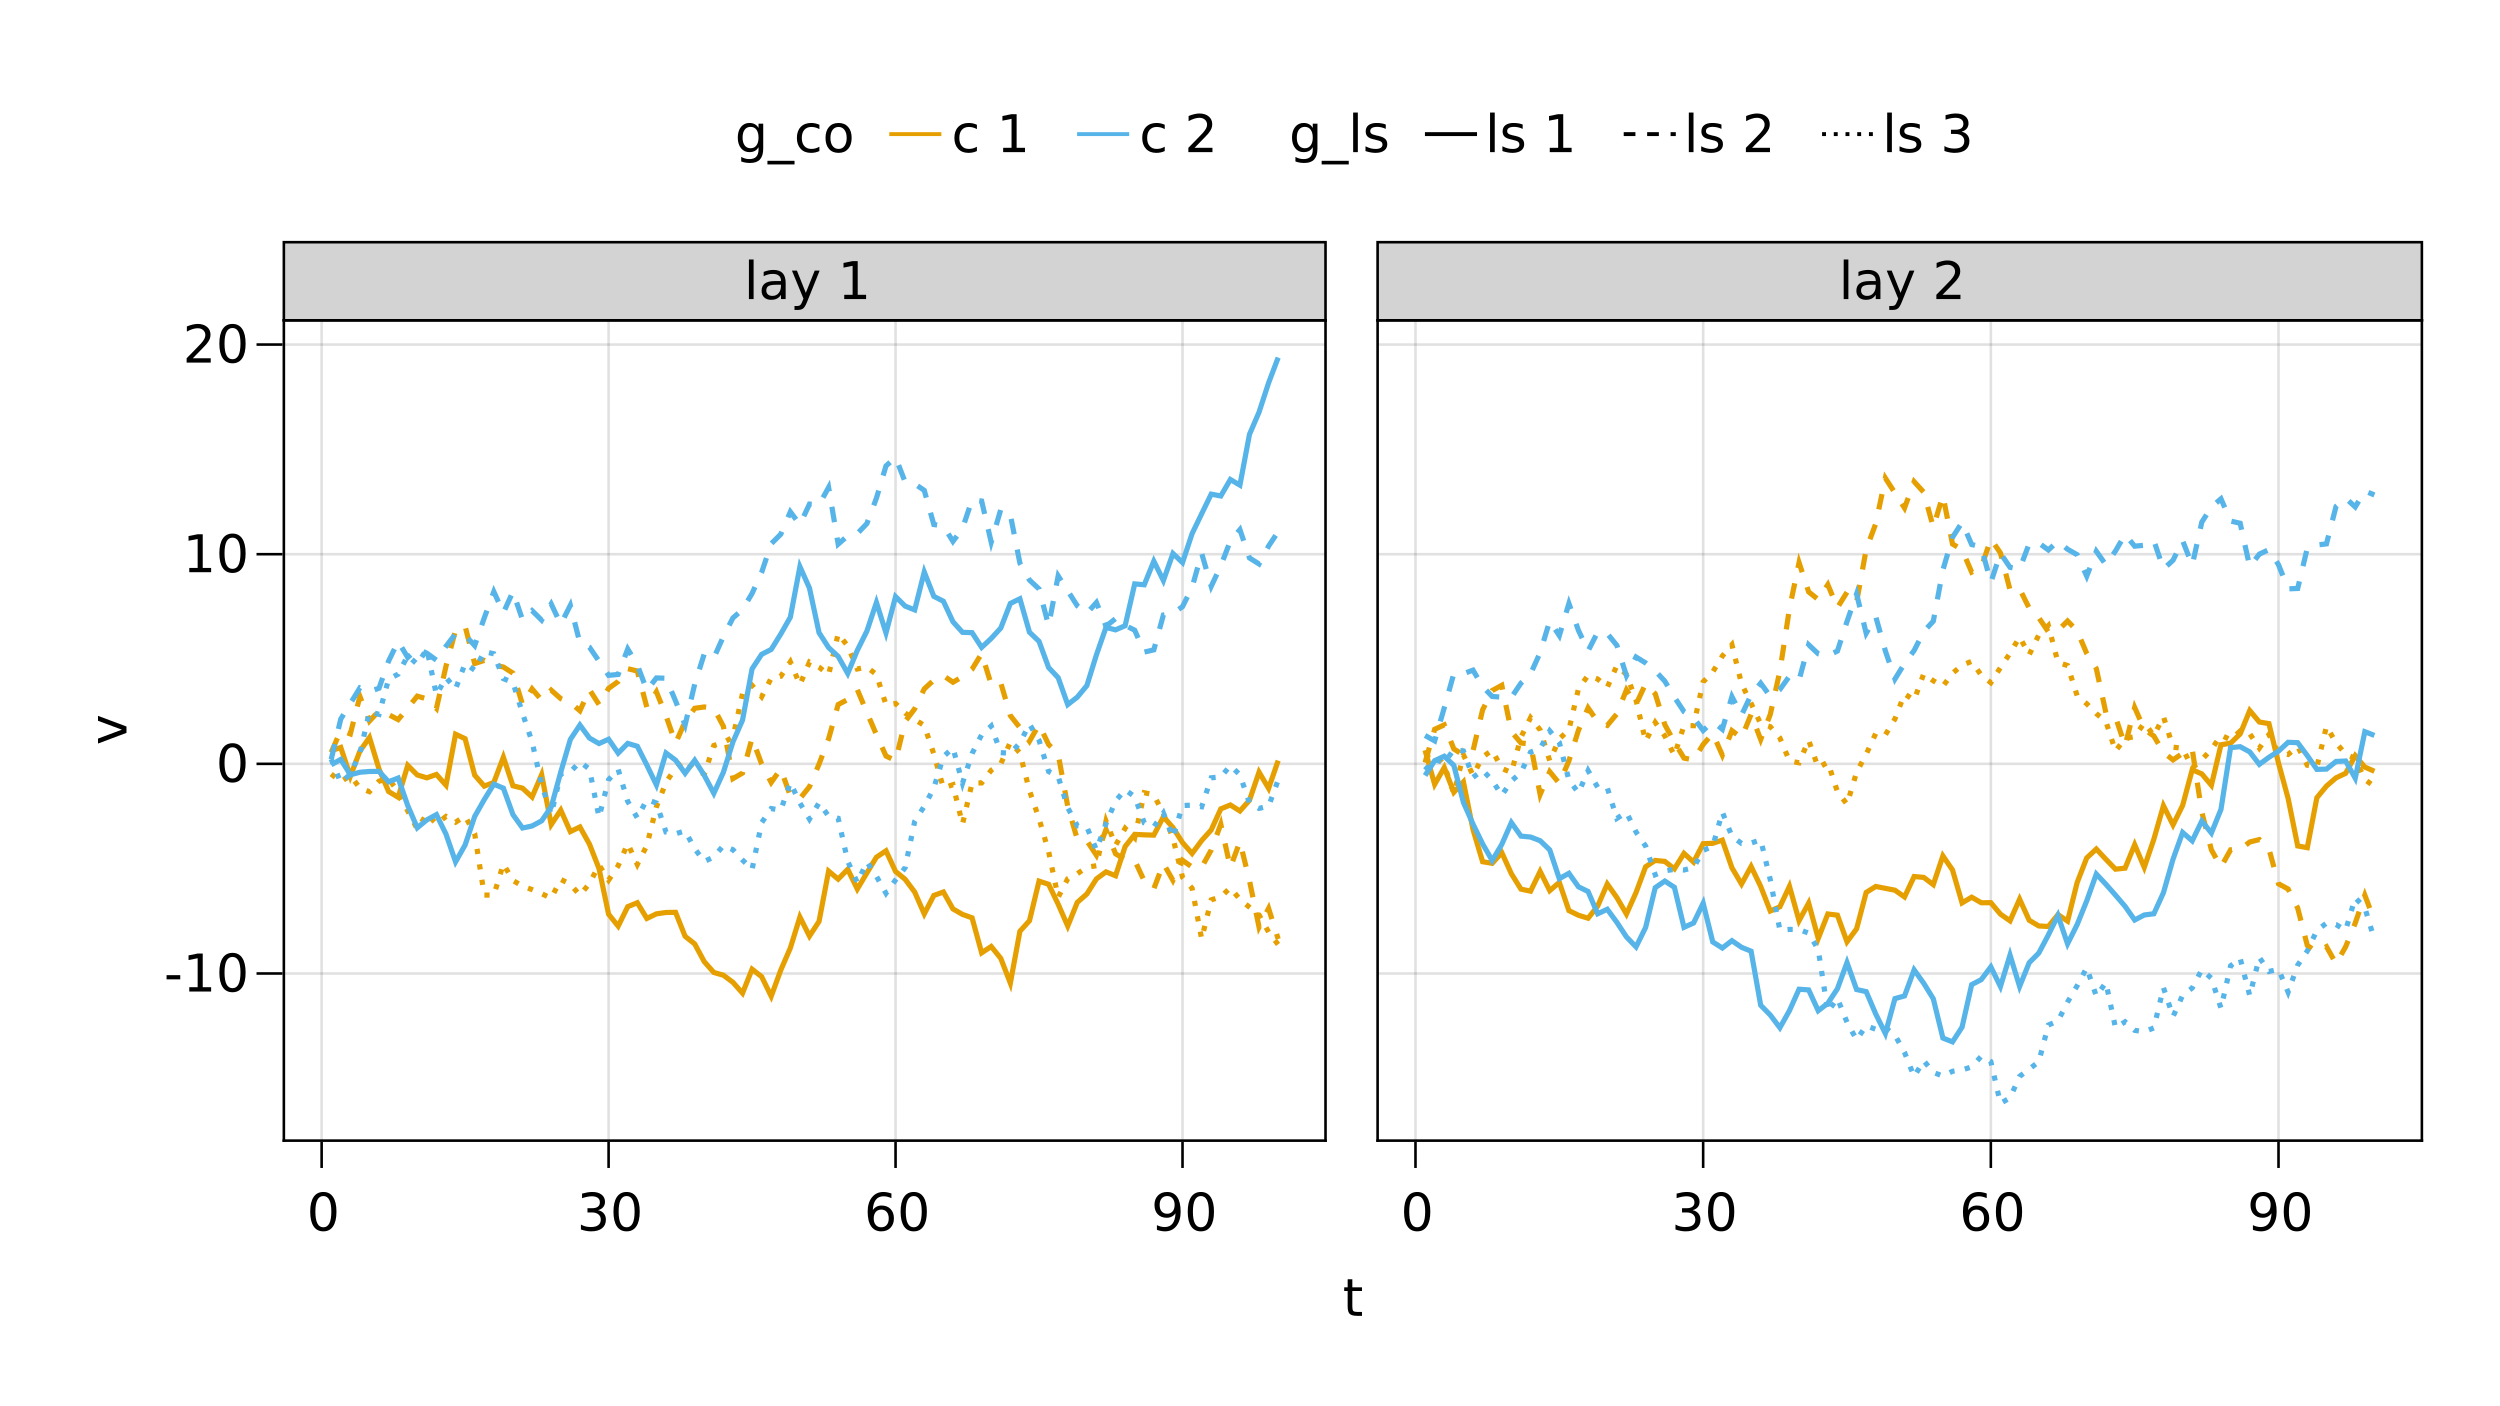 <?xml version="1.0" encoding="UTF-8"?>
<svg xmlns="http://www.w3.org/2000/svg" xmlns:xlink="http://www.w3.org/1999/xlink" width="960pt" height="540pt" viewBox="0 0 960 540" version="1.1">
<defs>
<g>
<symbol overflow="visible" id="glyph0-0">
<path style="stroke:none;" d="M 1 3.531 L 1 -14.109 L 11 -14.109 L 11 3.531 Z M 2.125 2.422 L 9.891 2.422 L 9.891 -12.984 L 2.125 -12.984 Z M 2.125 2.422 "/>
</symbol>
<symbol overflow="visible" id="glyph0-1">
<path style="stroke:none;" d="M 6.359 -13.281 C 5.336 -13.281 4.57 -12.781 4.062 -11.781 C 3.551 -10.781 3.297 -9.281 3.297 -7.281 C 3.297 -5.281 3.551 -3.781 4.062 -2.781 C 4.57 -1.781 5.336 -1.281 6.359 -1.281 C 7.379 -1.281 8.145 -1.781 8.656 -2.781 C 9.164 -3.781 9.422 -5.281 9.422 -7.281 C 9.422 -9.281 9.164 -10.781 8.656 -11.781 C 8.145 -12.781 7.379 -13.281 6.359 -13.281 Z M 6.359 -14.844 C 7.992 -14.844 9.238 -14.195 10.094 -12.906 C 10.957 -11.613 11.391 -9.738 11.391 -7.281 C 11.391 -4.82 10.957 -2.945 10.094 -1.656 C 9.238 -0.363 7.992 0.281 6.359 0.281 C 4.723 0.281 3.473 -0.363 2.609 -1.656 C 1.742 -2.945 1.312 -4.82 1.312 -7.281 C 1.312 -9.738 1.742 -11.613 2.609 -12.906 C 3.473 -14.195 4.723 -14.844 6.359 -14.844 Z M 6.359 -14.844 "/>
</symbol>
<symbol overflow="visible" id="glyph1-0">
<path style="stroke:none;" d="M 1 3.531 L 1 -14.109 L 11 -14.109 L 11 3.531 Z M 2.125 2.422 L 9.891 2.422 L 9.891 -12.984 L 2.125 -12.984 Z M 2.125 2.422 "/>
</symbol>
<symbol overflow="visible" id="glyph1-1">
<path style="stroke:none;" d="M 8.109 -7.859 C 9.055 -7.66 9.797 -7.238 10.328 -6.594 C 10.859 -5.957 11.125 -5.172 11.125 -4.234 C 11.125 -2.797 10.629 -1.68 9.641 -0.891 C 8.648 -0.109 7.242 0.281 5.422 0.281 C 4.805 0.281 4.176 0.219 3.531 0.094 C 2.883 -0.02 2.219 -0.195 1.531 -0.438 L 1.531 -2.344 C 2.07 -2.02 2.664 -1.773 3.312 -1.609 C 3.969 -1.453 4.648 -1.375 5.359 -1.375 C 6.598 -1.375 7.539 -1.617 8.188 -2.109 C 8.832 -2.598 9.156 -3.305 9.156 -4.234 C 9.156 -5.098 8.852 -5.77 8.25 -6.25 C 7.656 -6.738 6.82 -6.984 5.75 -6.984 L 4.047 -6.984 L 4.047 -8.609 L 5.828 -8.609 C 6.797 -8.609 7.535 -8.801 8.047 -9.188 C 8.555 -9.57 8.812 -10.129 8.812 -10.859 C 8.812 -11.609 8.547 -12.18 8.016 -12.578 C 7.492 -12.984 6.738 -13.188 5.75 -13.188 C 5.207 -13.188 4.625 -13.125 4 -13 C 3.383 -12.883 2.707 -12.707 1.969 -12.469 L 1.969 -14.219 C 2.719 -14.426 3.414 -14.582 4.062 -14.688 C 4.719 -14.789 5.336 -14.844 5.922 -14.844 C 7.422 -14.844 8.602 -14.5 9.469 -13.812 C 10.344 -13.133 10.781 -12.219 10.781 -11.062 C 10.781 -10.258 10.547 -9.578 10.078 -9.016 C 9.617 -8.461 8.961 -8.078 8.109 -7.859 Z M 8.109 -7.859 "/>
</symbol>
<symbol overflow="visible" id="glyph1-2">
<path style="stroke:none;" d="M 6.359 -13.281 C 5.336 -13.281 4.57 -12.781 4.062 -11.781 C 3.551 -10.781 3.297 -9.281 3.297 -7.281 C 3.297 -5.281 3.551 -3.781 4.062 -2.781 C 4.57 -1.781 5.336 -1.281 6.359 -1.281 C 7.379 -1.281 8.145 -1.781 8.656 -2.781 C 9.164 -3.781 9.422 -5.281 9.422 -7.281 C 9.422 -9.281 9.164 -10.781 8.656 -11.781 C 8.145 -12.781 7.379 -13.281 6.359 -13.281 Z M 6.359 -14.844 C 7.992 -14.844 9.238 -14.195 10.094 -12.906 C 10.957 -11.613 11.391 -9.738 11.391 -7.281 C 11.391 -4.82 10.957 -2.945 10.094 -1.656 C 9.238 -0.363 7.992 0.281 6.359 0.281 C 4.723 0.281 3.473 -0.363 2.609 -1.656 C 1.742 -2.945 1.312 -4.82 1.312 -7.281 C 1.312 -9.738 1.742 -11.613 2.609 -12.906 C 3.473 -14.195 4.723 -14.844 6.359 -14.844 Z M 6.359 -14.844 "/>
</symbol>
<symbol overflow="visible" id="glyph2-0">
<path style="stroke:none;" d="M 1 3.531 L 1 -14.109 L 11 -14.109 L 11 3.531 Z M 2.125 2.422 L 9.891 2.422 L 9.891 -12.984 L 2.125 -12.984 Z M 2.125 2.422 "/>
</symbol>
<symbol overflow="visible" id="glyph2-1">
<path style="stroke:none;" d="M 6.609 -8.078 C 5.723 -8.078 5.02 -7.773 4.5 -7.172 C 3.977 -6.566 3.719 -5.734 3.719 -4.672 C 3.719 -3.629 3.977 -2.801 4.5 -2.188 C 5.02 -1.582 5.723 -1.281 6.609 -1.281 C 7.492 -1.281 8.191 -1.582 8.703 -2.188 C 9.223 -2.801 9.484 -3.629 9.484 -4.672 C 9.484 -5.734 9.223 -6.566 8.703 -7.172 C 8.191 -7.773 7.492 -8.078 6.609 -8.078 Z M 10.516 -14.266 L 10.516 -12.469 C 10.023 -12.695 9.523 -12.875 9.016 -13 C 8.516 -13.125 8.016 -13.188 7.516 -13.188 C 6.211 -13.188 5.219 -12.742 4.531 -11.859 C 3.844 -10.984 3.453 -9.656 3.359 -7.875 C 3.742 -8.445 4.223 -8.883 4.797 -9.188 C 5.379 -9.488 6.02 -9.641 6.719 -9.641 C 8.188 -9.641 9.344 -9.191 10.188 -8.297 C 11.039 -7.41 11.469 -6.203 11.469 -4.672 C 11.469 -3.18 11.023 -1.984 10.141 -1.078 C 9.254 -0.172 8.078 0.281 6.609 0.281 C 4.922 0.281 3.629 -0.363 2.734 -1.656 C 1.836 -2.945 1.391 -4.82 1.391 -7.281 C 1.391 -9.582 1.938 -11.414 3.031 -12.781 C 4.125 -14.156 5.594 -14.844 7.438 -14.844 C 7.938 -14.844 8.438 -14.789 8.938 -14.688 C 9.445 -14.594 9.973 -14.453 10.516 -14.266 Z M 10.516 -14.266 "/>
</symbol>
<symbol overflow="visible" id="glyph2-2">
<path style="stroke:none;" d="M 2.203 -0.297 L 2.203 -2.094 C 2.691 -1.863 3.191 -1.688 3.703 -1.562 C 4.211 -1.438 4.711 -1.375 5.203 -1.375 C 6.504 -1.375 7.492 -1.812 8.172 -2.688 C 8.859 -3.562 9.254 -4.895 9.359 -6.688 C 8.984 -6.125 8.504 -5.691 7.922 -5.391 C 7.336 -5.086 6.695 -4.938 6 -4.938 C 4.539 -4.938 3.383 -5.379 2.531 -6.266 C 1.688 -7.148 1.266 -8.359 1.266 -9.891 C 1.266 -11.379 1.707 -12.578 2.594 -13.484 C 3.477 -14.391 4.656 -14.844 6.125 -14.844 C 7.812 -14.844 9.098 -14.195 9.984 -12.906 C 10.867 -11.613 11.312 -9.738 11.312 -7.281 C 11.312 -4.977 10.766 -3.141 9.672 -1.766 C 8.586 -0.398 7.125 0.281 5.281 0.281 C 4.789 0.281 4.289 0.227 3.781 0.125 C 3.27 0.031 2.742 -0.109 2.203 -0.297 Z M 6.125 -6.484 C 7.008 -6.484 7.707 -6.785 8.219 -7.391 C 8.738 -7.992 9 -8.828 9 -9.891 C 9 -10.93 8.738 -11.754 8.219 -12.359 C 7.707 -12.973 7.008 -13.281 6.125 -13.281 C 5.238 -13.281 4.535 -12.973 4.016 -12.359 C 3.504 -11.754 3.25 -10.93 3.25 -9.891 C 3.25 -8.828 3.504 -7.992 4.016 -7.391 C 4.535 -6.785 5.238 -6.484 6.125 -6.484 Z M 6.125 -6.484 "/>
</symbol>
<symbol overflow="visible" id="glyph2-3">
<path style="stroke:none;" d="M 6.359 -13.281 C 5.336 -13.281 4.57 -12.781 4.062 -11.781 C 3.551 -10.781 3.297 -9.281 3.297 -7.281 C 3.297 -5.281 3.551 -3.781 4.062 -2.781 C 4.57 -1.781 5.336 -1.281 6.359 -1.281 C 7.379 -1.281 8.145 -1.781 8.656 -2.781 C 9.164 -3.781 9.422 -5.281 9.422 -7.281 C 9.422 -9.281 9.164 -10.781 8.656 -11.781 C 8.145 -12.781 7.379 -13.281 6.359 -13.281 Z M 6.359 -14.844 C 7.992 -14.844 9.238 -14.195 10.094 -12.906 C 10.957 -11.613 11.391 -9.738 11.391 -7.281 C 11.391 -4.82 10.957 -2.945 10.094 -1.656 C 9.238 -0.363 7.992 0.281 6.359 0.281 C 4.723 0.281 3.473 -0.363 2.609 -1.656 C 1.742 -2.945 1.312 -4.82 1.312 -7.281 C 1.312 -9.738 1.742 -11.613 2.609 -12.906 C 3.473 -14.195 4.723 -14.844 6.359 -14.844 Z M 6.359 -14.844 "/>
</symbol>
<symbol overflow="visible" id="glyph3-0">
<path style="stroke:none;" d="M 1 3.531 L 1 -14.109 L 11 -14.109 L 11 3.531 Z M 2.125 2.422 L 9.891 2.422 L 9.891 -12.984 L 2.125 -12.984 Z M 2.125 2.422 "/>
</symbol>
<symbol overflow="visible" id="glyph3-1">
<path style="stroke:none;" d="M 0.984 -6.281 L 6.234 -6.281 L 6.234 -4.672 L 0.984 -4.672 Z M 0.984 -6.281 "/>
</symbol>
<symbol overflow="visible" id="glyph4-0">
<path style="stroke:none;" d="M 1 3.531 L 1 -14.109 L 11 -14.109 L 11 3.531 Z M 2.125 2.422 L 9.891 2.422 L 9.891 -12.984 L 2.125 -12.984 Z M 2.125 2.422 "/>
</symbol>
<symbol overflow="visible" id="glyph4-1">
<path style="stroke:none;" d="M 2.484 -1.656 L 5.703 -1.656 L 5.703 -12.781 L 2.203 -12.078 L 2.203 -13.875 L 5.688 -14.578 L 7.656 -14.578 L 7.656 -1.656 L 10.875 -1.656 L 10.875 0 L 2.484 0 Z M 2.484 -1.656 "/>
</symbol>
<symbol overflow="visible" id="glyph5-0">
<path style="stroke:none;" d="M 1 3.531 L 1 -14.109 L 11 -14.109 L 11 3.531 Z M 2.125 2.422 L 9.891 2.422 L 9.891 -12.984 L 2.125 -12.984 Z M 2.125 2.422 "/>
</symbol>
<symbol overflow="visible" id="glyph5-1">
<path style="stroke:none;" d="M 6.359 -13.281 C 5.336 -13.281 4.57 -12.781 4.062 -11.781 C 3.551 -10.781 3.297 -9.281 3.297 -7.281 C 3.297 -5.281 3.551 -3.781 4.062 -2.781 C 4.57 -1.781 5.336 -1.281 6.359 -1.281 C 7.379 -1.281 8.145 -1.781 8.656 -2.781 C 9.164 -3.781 9.422 -5.281 9.422 -7.281 C 9.422 -9.281 9.164 -10.781 8.656 -11.781 C 8.145 -12.781 7.379 -13.281 6.359 -13.281 Z M 6.359 -14.844 C 7.992 -14.844 9.238 -14.195 10.094 -12.906 C 10.957 -11.613 11.391 -9.738 11.391 -7.281 C 11.391 -4.82 10.957 -2.945 10.094 -1.656 C 9.238 -0.363 7.992 0.281 6.359 0.281 C 4.723 0.281 3.473 -0.363 2.609 -1.656 C 1.742 -2.945 1.312 -4.82 1.312 -7.281 C 1.312 -9.738 1.742 -11.613 2.609 -12.906 C 3.473 -14.195 4.723 -14.844 6.359 -14.844 Z M 6.359 -14.844 "/>
</symbol>
<symbol overflow="visible" id="glyph6-0">
<path style="stroke:none;" d="M 1 3.531 L 1 -14.109 L 11 -14.109 L 11 3.531 Z M 2.125 2.422 L 9.891 2.422 L 9.891 -12.984 L 2.125 -12.984 Z M 2.125 2.422 "/>
</symbol>
<symbol overflow="visible" id="glyph6-1">
<path style="stroke:none;" d="M 6.359 -13.281 C 5.336 -13.281 4.57 -12.781 4.062 -11.781 C 3.551 -10.781 3.297 -9.281 3.297 -7.281 C 3.297 -5.281 3.551 -3.781 4.062 -2.781 C 4.57 -1.781 5.336 -1.281 6.359 -1.281 C 7.379 -1.281 8.145 -1.781 8.656 -2.781 C 9.164 -3.781 9.422 -5.281 9.422 -7.281 C 9.422 -9.281 9.164 -10.781 8.656 -11.781 C 8.145 -12.781 7.379 -13.281 6.359 -13.281 Z M 6.359 -14.844 C 7.992 -14.844 9.238 -14.195 10.094 -12.906 C 10.957 -11.613 11.391 -9.738 11.391 -7.281 C 11.391 -4.82 10.957 -2.945 10.094 -1.656 C 9.238 -0.363 7.992 0.281 6.359 0.281 C 4.723 0.281 3.473 -0.363 2.609 -1.656 C 1.742 -2.945 1.312 -4.82 1.312 -7.281 C 1.312 -9.738 1.742 -11.613 2.609 -12.906 C 3.473 -14.195 4.723 -14.844 6.359 -14.844 Z M 6.359 -14.844 "/>
</symbol>
<symbol overflow="visible" id="glyph7-0">
<path style="stroke:none;" d="M 1 3.531 L 1 -14.109 L 11 -14.109 L 11 3.531 Z M 2.125 2.422 L 9.891 2.422 L 9.891 -12.984 L 2.125 -12.984 Z M 2.125 2.422 "/>
</symbol>
<symbol overflow="visible" id="glyph7-1">
<path style="stroke:none;" d="M 2.484 -1.656 L 5.703 -1.656 L 5.703 -12.781 L 2.203 -12.078 L 2.203 -13.875 L 5.688 -14.578 L 7.656 -14.578 L 7.656 -1.656 L 10.875 -1.656 L 10.875 0 L 2.484 0 Z M 2.484 -1.656 "/>
</symbol>
<symbol overflow="visible" id="glyph7-2">
<path style="stroke:none;" d="M 3.844 -1.656 L 10.719 -1.656 L 10.719 0 L 1.469 0 L 1.469 -1.656 C 2.219 -2.438 3.238 -3.477 4.531 -4.781 C 5.82 -6.082 6.633 -6.926 6.969 -7.312 C 7.594 -8.02 8.031 -8.617 8.281 -9.109 C 8.531 -9.598 8.656 -10.082 8.656 -10.562 C 8.656 -11.332 8.383 -11.961 7.844 -12.453 C 7.301 -12.941 6.594 -13.188 5.719 -13.188 C 5.102 -13.188 4.453 -13.078 3.766 -12.859 C 3.078 -12.648 2.344 -12.328 1.562 -11.891 L 1.562 -13.875 C 2.352 -14.195 3.094 -14.438 3.781 -14.594 C 4.477 -14.758 5.113 -14.844 5.688 -14.844 C 7.195 -14.844 8.398 -14.461 9.297 -13.703 C 10.191 -12.953 10.641 -11.945 10.641 -10.688 C 10.641 -10.082 10.523 -9.508 10.297 -8.969 C 10.078 -8.438 9.672 -7.805 9.078 -7.078 C 8.922 -6.891 8.406 -6.344 7.531 -5.438 C 6.656 -4.539 5.426 -3.281 3.844 -1.656 Z M 3.844 -1.656 "/>
</symbol>
<symbol overflow="visible" id="glyph8-0">
<path style="stroke:none;" d="M 1 3.531 L 1 -14.109 L 11 -14.109 L 11 3.531 Z M 2.125 2.422 L 9.891 2.422 L 9.891 -12.984 L 2.125 -12.984 Z M 2.125 2.422 "/>
</symbol>
<symbol overflow="visible" id="glyph8-1">
<path style="stroke:none;" d="M 6.359 -13.281 C 5.336 -13.281 4.57 -12.781 4.062 -11.781 C 3.551 -10.781 3.297 -9.281 3.297 -7.281 C 3.297 -5.281 3.551 -3.781 4.062 -2.781 C 4.57 -1.781 5.336 -1.281 6.359 -1.281 C 7.379 -1.281 8.145 -1.781 8.656 -2.781 C 9.164 -3.781 9.422 -5.281 9.422 -7.281 C 9.422 -9.281 9.164 -10.781 8.656 -11.781 C 8.145 -12.781 7.379 -13.281 6.359 -13.281 Z M 6.359 -14.844 C 7.992 -14.844 9.238 -14.195 10.094 -12.906 C 10.957 -11.613 11.391 -9.738 11.391 -7.281 C 11.391 -4.82 10.957 -2.945 10.094 -1.656 C 9.238 -0.363 7.992 0.281 6.359 0.281 C 4.723 0.281 3.473 -0.363 2.609 -1.656 C 1.742 -2.945 1.312 -4.82 1.312 -7.281 C 1.312 -9.738 1.742 -11.613 2.609 -12.906 C 3.473 -14.195 4.723 -14.844 6.359 -14.844 Z M 6.359 -14.844 "/>
</symbol>
<symbol overflow="visible" id="glyph9-0">
<path style="stroke:none;" d="M 1 3.531 L 1 -14.109 L 11 -14.109 L 11 3.531 Z M 2.125 2.422 L 9.891 2.422 L 9.891 -12.984 L 2.125 -12.984 Z M 2.125 2.422 "/>
</symbol>
<symbol overflow="visible" id="glyph9-1">
<path style="stroke:none;" d="M 8.109 -7.859 C 9.055 -7.66 9.797 -7.238 10.328 -6.594 C 10.859 -5.957 11.125 -5.172 11.125 -4.234 C 11.125 -2.797 10.629 -1.68 9.641 -0.891 C 8.648 -0.109 7.242 0.281 5.422 0.281 C 4.805 0.281 4.176 0.219 3.531 0.094 C 2.883 -0.02 2.219 -0.195 1.531 -0.438 L 1.531 -2.344 C 2.07 -2.02 2.664 -1.773 3.312 -1.609 C 3.969 -1.453 4.648 -1.375 5.359 -1.375 C 6.598 -1.375 7.539 -1.617 8.188 -2.109 C 8.832 -2.598 9.156 -3.305 9.156 -4.234 C 9.156 -5.098 8.852 -5.77 8.25 -6.25 C 7.656 -6.738 6.82 -6.984 5.75 -6.984 L 4.047 -6.984 L 4.047 -8.609 L 5.828 -8.609 C 6.797 -8.609 7.535 -8.801 8.047 -9.188 C 8.555 -9.57 8.812 -10.129 8.812 -10.859 C 8.812 -11.609 8.547 -12.18 8.016 -12.578 C 7.492 -12.984 6.738 -13.188 5.75 -13.188 C 5.207 -13.188 4.625 -13.125 4 -13 C 3.383 -12.883 2.707 -12.707 1.969 -12.469 L 1.969 -14.219 C 2.719 -14.426 3.414 -14.582 4.062 -14.688 C 4.719 -14.789 5.336 -14.844 5.922 -14.844 C 7.422 -14.844 8.602 -14.5 9.469 -13.812 C 10.344 -13.133 10.781 -12.219 10.781 -11.062 C 10.781 -10.258 10.547 -9.578 10.078 -9.016 C 9.617 -8.461 8.961 -8.078 8.109 -7.859 Z M 8.109 -7.859 "/>
</symbol>
<symbol overflow="visible" id="glyph9-2">
<path style="stroke:none;" d="M 6.359 -13.281 C 5.336 -13.281 4.57 -12.781 4.062 -11.781 C 3.551 -10.781 3.297 -9.281 3.297 -7.281 C 3.297 -5.281 3.551 -3.781 4.062 -2.781 C 4.57 -1.781 5.336 -1.281 6.359 -1.281 C 7.379 -1.281 8.145 -1.781 8.656 -2.781 C 9.164 -3.781 9.422 -5.281 9.422 -7.281 C 9.422 -9.281 9.164 -10.781 8.656 -11.781 C 8.145 -12.781 7.379 -13.281 6.359 -13.281 Z M 6.359 -14.844 C 7.992 -14.844 9.238 -14.195 10.094 -12.906 C 10.957 -11.613 11.391 -9.738 11.391 -7.281 C 11.391 -4.82 10.957 -2.945 10.094 -1.656 C 9.238 -0.363 7.992 0.281 6.359 0.281 C 4.723 0.281 3.473 -0.363 2.609 -1.656 C 1.742 -2.945 1.312 -4.82 1.312 -7.281 C 1.312 -9.738 1.742 -11.613 2.609 -12.906 C 3.473 -14.195 4.723 -14.844 6.359 -14.844 Z M 6.359 -14.844 "/>
</symbol>
<symbol overflow="visible" id="glyph9-3">
<path style="stroke:none;" d="M 3.656 -14.047 L 3.656 -10.938 L 7.359 -10.938 L 7.359 -9.547 L 3.656 -9.547 L 3.656 -3.609 C 3.656 -2.711 3.773 -2.133 4.016 -1.875 C 4.266 -1.625 4.766 -1.5 5.516 -1.5 L 7.359 -1.5 L 7.359 0 L 5.516 0 C 4.129 0 3.172 -0.254 2.641 -0.766 C 2.117 -1.285 1.859 -2.234 1.859 -3.609 L 1.859 -9.547 L 0.531 -9.547 L 0.531 -10.938 L 1.859 -10.938 L 1.859 -14.047 Z M 3.656 -14.047 "/>
</symbol>
<symbol overflow="visible" id="glyph10-0">
<path style="stroke:none;" d="M 1 3.531 L 1 -14.109 L 11 -14.109 L 11 3.531 Z M 2.125 2.422 L 9.891 2.422 L 9.891 -12.984 L 2.125 -12.984 Z M 2.125 2.422 "/>
</symbol>
<symbol overflow="visible" id="glyph10-1">
<path style="stroke:none;" d="M 6.359 -13.281 C 5.336 -13.281 4.57 -12.781 4.062 -11.781 C 3.551 -10.781 3.297 -9.281 3.297 -7.281 C 3.297 -5.281 3.551 -3.781 4.062 -2.781 C 4.57 -1.781 5.336 -1.281 6.359 -1.281 C 7.379 -1.281 8.145 -1.781 8.656 -2.781 C 9.164 -3.781 9.422 -5.281 9.422 -7.281 C 9.422 -9.281 9.164 -10.781 8.656 -11.781 C 8.145 -12.781 7.379 -13.281 6.359 -13.281 Z M 6.359 -14.844 C 7.992 -14.844 9.238 -14.195 10.094 -12.906 C 10.957 -11.613 11.391 -9.738 11.391 -7.281 C 11.391 -4.82 10.957 -2.945 10.094 -1.656 C 9.238 -0.363 7.992 0.281 6.359 0.281 C 4.723 0.281 3.473 -0.363 2.609 -1.656 C 1.742 -2.945 1.312 -4.82 1.312 -7.281 C 1.312 -9.738 1.742 -11.613 2.609 -12.906 C 3.473 -14.195 4.723 -14.844 6.359 -14.844 Z M 6.359 -14.844 "/>
</symbol>
<symbol overflow="visible" id="glyph10-2">
<path style="stroke:none;" d="M 2.203 -0.297 L 2.203 -2.094 C 2.691 -1.863 3.191 -1.688 3.703 -1.562 C 4.211 -1.438 4.711 -1.375 5.203 -1.375 C 6.504 -1.375 7.492 -1.812 8.172 -2.688 C 8.859 -3.562 9.254 -4.895 9.359 -6.688 C 8.984 -6.125 8.504 -5.691 7.922 -5.391 C 7.336 -5.086 6.695 -4.938 6 -4.938 C 4.539 -4.938 3.383 -5.379 2.531 -6.266 C 1.688 -7.148 1.266 -8.359 1.266 -9.891 C 1.266 -11.379 1.707 -12.578 2.594 -13.484 C 3.477 -14.391 4.656 -14.844 6.125 -14.844 C 7.812 -14.844 9.098 -14.195 9.984 -12.906 C 10.867 -11.613 11.312 -9.738 11.312 -7.281 C 11.312 -4.977 10.766 -3.141 9.672 -1.766 C 8.586 -0.398 7.125 0.281 5.281 0.281 C 4.789 0.281 4.289 0.227 3.781 0.125 C 3.27 0.031 2.742 -0.109 2.203 -0.297 Z M 6.125 -6.484 C 7.008 -6.484 7.707 -6.785 8.219 -7.391 C 8.738 -7.992 9 -8.828 9 -9.891 C 9 -10.93 8.738 -11.754 8.219 -12.359 C 7.707 -12.973 7.008 -13.281 6.125 -13.281 C 5.238 -13.281 4.535 -12.973 4.016 -12.359 C 3.504 -11.754 3.25 -10.93 3.25 -9.891 C 3.25 -8.828 3.504 -7.992 4.016 -7.391 C 4.535 -6.785 5.238 -6.484 6.125 -6.484 Z M 6.125 -6.484 "/>
</symbol>
<symbol overflow="visible" id="glyph11-0">
<path style="stroke:none;" d="M 1 3.531 L 1 -14.109 L 11 -14.109 L 11 3.531 Z M 2.125 2.422 L 9.891 2.422 L 9.891 -12.984 L 2.125 -12.984 Z M 2.125 2.422 "/>
</symbol>
<symbol overflow="visible" id="glyph11-1">
<path style="stroke:none;" d="M 1.891 -15.203 L 3.688 -15.203 L 3.688 0 L 1.891 0 Z M 1.891 -15.203 "/>
</symbol>
<symbol overflow="visible" id="glyph11-2">
<path style="stroke:none;" d="M 6.438 1.016 C 5.926 2.316 5.43 3.164 4.953 3.562 C 4.473 3.957 3.828 4.156 3.016 4.156 L 1.578 4.156 L 1.578 2.656 L 2.641 2.656 C 3.129 2.656 3.508 2.535 3.781 2.297 C 4.062 2.066 4.367 1.516 4.703 0.641 L 5.016 -0.172 L 0.594 -10.938 L 2.5 -10.938 L 5.922 -2.391 L 9.344 -10.938 L 11.234 -10.938 Z M 6.438 1.016 "/>
</symbol>
<symbol overflow="visible" id="glyph11-3">
<path style="stroke:none;" d=""/>
</symbol>
<symbol overflow="visible" id="glyph11-4">
<path style="stroke:none;" d="M 2.484 -1.656 L 5.703 -1.656 L 5.703 -12.781 L 2.203 -12.078 L 2.203 -13.875 L 5.688 -14.578 L 7.656 -14.578 L 7.656 -1.656 L 10.875 -1.656 L 10.875 0 L 2.484 0 Z M 2.484 -1.656 "/>
</symbol>
<symbol overflow="visible" id="glyph12-0">
<path style="stroke:none;" d="M 1 3.531 L 1 -14.109 L 11 -14.109 L 11 3.531 Z M 2.125 2.422 L 9.891 2.422 L 9.891 -12.984 L 2.125 -12.984 Z M 2.125 2.422 "/>
</symbol>
<symbol overflow="visible" id="glyph12-1">
<path style="stroke:none;" d="M 6.859 -5.5 C 5.398 -5.5 4.391 -5.332 3.828 -5 C 3.273 -4.664 3 -4.098 3 -3.297 C 3 -2.66 3.207 -2.156 3.625 -1.781 C 4.051 -1.406 4.625 -1.219 5.344 -1.219 C 6.344 -1.219 7.141 -1.57 7.734 -2.281 C 8.336 -2.988 8.641 -3.926 8.641 -5.094 L 8.641 -5.5 Z M 10.438 -6.234 L 10.438 0 L 8.641 0 L 8.641 -1.656 C 8.234 -1 7.723 -0.508 7.109 -0.188 C 6.492 0.125 5.742 0.281 4.859 0.281 C 3.742 0.281 2.852 -0.031 2.188 -0.656 C 1.531 -1.289 1.203 -2.133 1.203 -3.188 C 1.203 -4.414 1.613 -5.344 2.438 -5.969 C 3.258 -6.594 4.488 -6.906 6.125 -6.906 L 8.641 -6.906 L 8.641 -7.078 C 8.641 -7.91 8.367 -8.551 7.828 -9 C 7.285 -9.445 6.52 -9.672 5.531 -9.672 C 4.906 -9.672 4.297 -9.598 3.703 -9.453 C 3.117 -9.305 2.551 -9.082 2 -8.781 L 2 -10.438 C 2.656 -10.695 3.289 -10.891 3.906 -11.016 C 4.531 -11.141 5.133 -11.203 5.719 -11.203 C 7.301 -11.203 8.484 -10.789 9.266 -9.969 C 10.047 -9.145 10.438 -7.898 10.438 -6.234 Z M 10.438 -6.234 "/>
</symbol>
<symbol overflow="visible" id="glyph13-0">
<path style="stroke:none;" d="M 1 3.531 L 1 -14.109 L 11 -14.109 L 11 3.531 Z M 2.125 2.422 L 9.891 2.422 L 9.891 -12.984 L 2.125 -12.984 Z M 2.125 2.422 "/>
</symbol>
<symbol overflow="visible" id="glyph13-1">
<path style="stroke:none;" d="M 1.891 -15.203 L 3.688 -15.203 L 3.688 0 L 1.891 0 Z M 1.891 -15.203 "/>
</symbol>
<symbol overflow="visible" id="glyph13-2">
<path style="stroke:none;" d="M 6.438 1.016 C 5.926 2.316 5.43 3.164 4.953 3.562 C 4.473 3.957 3.828 4.156 3.016 4.156 L 1.578 4.156 L 1.578 2.656 L 2.641 2.656 C 3.129 2.656 3.508 2.535 3.781 2.297 C 4.062 2.066 4.367 1.516 4.703 0.641 L 5.016 -0.172 L 0.594 -10.938 L 2.5 -10.938 L 5.922 -2.391 L 9.344 -10.938 L 11.234 -10.938 Z M 6.438 1.016 "/>
</symbol>
<symbol overflow="visible" id="glyph13-3">
<path style="stroke:none;" d=""/>
</symbol>
<symbol overflow="visible" id="glyph13-4">
<path style="stroke:none;" d="M 3.844 -1.656 L 10.719 -1.656 L 10.719 0 L 1.469 0 L 1.469 -1.656 C 2.219 -2.438 3.238 -3.477 4.531 -4.781 C 5.82 -6.082 6.633 -6.926 6.969 -7.312 C 7.594 -8.02 8.031 -8.617 8.281 -9.109 C 8.531 -9.598 8.656 -10.082 8.656 -10.562 C 8.656 -11.332 8.383 -11.961 7.844 -12.453 C 7.301 -12.941 6.594 -13.188 5.719 -13.188 C 5.102 -13.188 4.453 -13.078 3.766 -12.859 C 3.078 -12.648 2.344 -12.328 1.562 -11.891 L 1.562 -13.875 C 2.352 -14.195 3.094 -14.438 3.781 -14.594 C 4.477 -14.758 5.113 -14.844 5.688 -14.844 C 7.195 -14.844 8.398 -14.461 9.297 -13.703 C 10.191 -12.953 10.641 -11.945 10.641 -10.688 C 10.641 -10.082 10.523 -9.508 10.297 -8.969 C 10.078 -8.438 9.672 -7.805 9.078 -7.078 C 8.922 -6.891 8.406 -6.344 7.531 -5.438 C 6.656 -4.539 5.426 -3.281 3.844 -1.656 Z M 3.844 -1.656 "/>
</symbol>
<symbol overflow="visible" id="glyph14-0">
<path style="stroke:none;" d="M 1 3.531 L 1 -14.109 L 11 -14.109 L 11 3.531 Z M 2.125 2.422 L 9.891 2.422 L 9.891 -12.984 L 2.125 -12.984 Z M 2.125 2.422 "/>
</symbol>
<symbol overflow="visible" id="glyph14-1">
<path style="stroke:none;" d="M 6.859 -5.5 C 5.398 -5.5 4.391 -5.332 3.828 -5 C 3.273 -4.664 3 -4.098 3 -3.297 C 3 -2.66 3.207 -2.156 3.625 -1.781 C 4.051 -1.406 4.625 -1.219 5.344 -1.219 C 6.344 -1.219 7.141 -1.57 7.734 -2.281 C 8.336 -2.988 8.641 -3.926 8.641 -5.094 L 8.641 -5.5 Z M 10.438 -6.234 L 10.438 0 L 8.641 0 L 8.641 -1.656 C 8.234 -1 7.723 -0.508 7.109 -0.188 C 6.492 0.125 5.742 0.281 4.859 0.281 C 3.742 0.281 2.852 -0.031 2.188 -0.656 C 1.531 -1.289 1.203 -2.133 1.203 -3.188 C 1.203 -4.414 1.613 -5.344 2.438 -5.969 C 3.258 -6.594 4.488 -6.906 6.125 -6.906 L 8.641 -6.906 L 8.641 -7.078 C 8.641 -7.91 8.367 -8.551 7.828 -9 C 7.285 -9.445 6.52 -9.672 5.531 -9.672 C 4.906 -9.672 4.297 -9.598 3.703 -9.453 C 3.117 -9.305 2.551 -9.082 2 -8.781 L 2 -10.438 C 2.656 -10.695 3.289 -10.891 3.906 -11.016 C 4.531 -11.141 5.133 -11.203 5.719 -11.203 C 7.301 -11.203 8.484 -10.789 9.266 -9.969 C 10.047 -9.145 10.438 -7.898 10.438 -6.234 Z M 10.438 -6.234 "/>
</symbol>
<symbol overflow="visible" id="glyph15-0">
<path style="stroke:none;" d="M 3.531 -1 L -14.109 -1 L -14.109 -11 L 3.531 -11 Z M 2.422 -2.125 L 2.422 -9.891 L -12.984 -9.891 L -12.984 -2.125 Z M 2.422 -2.125 "/>
</symbol>
<symbol overflow="visible" id="glyph15-1">
<path style="stroke:none;" d="M -10.938 -0.594 L -10.938 -2.5 L -1.766 -5.922 L -10.938 -9.344 L -10.938 -11.234 L 0 -7.141 L 0 -4.703 Z M -10.938 -0.594 "/>
</symbol>
<symbol overflow="visible" id="glyph16-0">
<path style="stroke:none;" d="M 1 3.531 L 1 -14.109 L 11 -14.109 L 11 3.531 Z M 2.125 2.422 L 9.891 2.422 L 9.891 -12.984 L 2.125 -12.984 Z M 2.125 2.422 "/>
</symbol>
<symbol overflow="visible" id="glyph16-1">
<path style="stroke:none;" d="M 9.078 -5.594 C 9.078 -6.895 8.805 -7.906 8.266 -8.625 C 7.734 -9.344 6.984 -9.703 6.016 -9.703 C 5.055 -9.703 4.305 -9.344 3.766 -8.625 C 3.223 -7.906 2.953 -6.895 2.953 -5.594 C 2.953 -4.301 3.223 -3.297 3.766 -2.578 C 4.305 -1.859 5.055 -1.5 6.016 -1.5 C 6.984 -1.5 7.734 -1.859 8.266 -2.578 C 8.805 -3.297 9.078 -4.301 9.078 -5.594 Z M 10.875 -1.359 C 10.875 0.504 10.461 1.891 9.641 2.797 C 8.816 3.703 7.551 4.156 5.844 4.156 C 5.207 4.156 4.609 4.109 4.047 4.016 C 3.492 3.922 2.953 3.773 2.422 3.578 L 2.422 1.844 C 2.953 2.125 3.473 2.332 3.984 2.469 C 4.492 2.602 5.02 2.672 5.562 2.672 C 6.738 2.672 7.617 2.363 8.203 1.75 C 8.785 1.133 9.078 0.207 9.078 -1.031 L 9.078 -1.922 C 8.711 -1.273 8.238 -0.789 7.656 -0.469 C 7.07 -0.156 6.379 0 5.578 0 C 4.234 0 3.148 -0.508 2.328 -1.531 C 1.516 -2.551 1.109 -3.906 1.109 -5.594 C 1.109 -7.289 1.516 -8.648 2.328 -9.672 C 3.148 -10.691 4.234 -11.203 5.578 -11.203 C 6.379 -11.203 7.07 -11.039 7.656 -10.719 C 8.238 -10.406 8.711 -9.926 9.078 -9.281 L 9.078 -10.938 L 10.875 -10.938 Z M 10.875 -1.359 "/>
</symbol>
<symbol overflow="visible" id="glyph16-2">
<path style="stroke:none;" d="M 6.125 -9.672 C 5.156 -9.672 4.391 -9.297 3.828 -8.547 C 3.273 -7.797 3 -6.766 3 -5.453 C 3 -4.148 3.273 -3.117 3.828 -2.359 C 4.391 -1.609 5.156 -1.234 6.125 -1.234 C 7.082 -1.234 7.836 -1.609 8.391 -2.359 C 8.953 -3.117 9.234 -4.148 9.234 -5.453 C 9.234 -6.754 8.953 -7.781 8.391 -8.531 C 7.836 -9.289 7.082 -9.672 6.125 -9.672 Z M 6.125 -11.203 C 7.688 -11.203 8.91 -10.691 9.797 -9.672 C 10.691 -8.66 11.141 -7.254 11.141 -5.453 C 11.141 -3.672 10.691 -2.27 9.797 -1.25 C 8.91 -0.227 7.688 0.281 6.125 0.281 C 4.551 0.281 3.32 -0.227 2.438 -1.25 C 1.551 -2.27 1.109 -3.672 1.109 -5.453 C 1.109 -7.254 1.551 -8.66 2.438 -9.672 C 3.32 -10.691 4.551 -11.203 6.125 -11.203 Z M 6.125 -11.203 "/>
</symbol>
<symbol overflow="visible" id="glyph16-3">
<path style="stroke:none;" d=""/>
</symbol>
<symbol overflow="visible" id="glyph16-4">
<path style="stroke:none;" d="M 2.484 -1.656 L 5.703 -1.656 L 5.703 -12.781 L 2.203 -12.078 L 2.203 -13.875 L 5.688 -14.578 L 7.656 -14.578 L 7.656 -1.656 L 10.875 -1.656 L 10.875 0 L 2.484 0 Z M 2.484 -1.656 "/>
</symbol>
<symbol overflow="visible" id="glyph17-0">
<path style="stroke:none;" d="M 1 3.531 L 1 -14.109 L 11 -14.109 L 11 3.531 Z M 2.125 2.422 L 9.891 2.422 L 9.891 -12.984 L 2.125 -12.984 Z M 2.125 2.422 "/>
</symbol>
<symbol overflow="visible" id="glyph17-1">
<path style="stroke:none;" d="M 10.203 3.328 L 10.203 4.719 L -0.203 4.719 L -0.203 3.328 Z M 10.203 3.328 "/>
</symbol>
<symbol overflow="visible" id="glyph18-0">
<path style="stroke:none;" d="M 1 3.531 L 1 -14.109 L 11 -14.109 L 11 3.531 Z M 2.125 2.422 L 9.891 2.422 L 9.891 -12.984 L 2.125 -12.984 Z M 2.125 2.422 "/>
</symbol>
<symbol overflow="visible" id="glyph18-1">
<path style="stroke:none;" d="M 9.75 -10.516 L 9.75 -8.844 C 9.25 -9.125 8.742 -9.332 8.234 -9.469 C 7.723 -9.602 7.207 -9.672 6.688 -9.672 C 5.52 -9.672 4.613 -9.301 3.969 -8.562 C 3.32 -7.832 3 -6.797 3 -5.453 C 3 -4.117 3.32 -3.082 3.969 -2.344 C 4.613 -1.602 5.52 -1.234 6.688 -1.234 C 7.207 -1.234 7.723 -1.301 8.234 -1.438 C 8.742 -1.582 9.25 -1.797 9.75 -2.078 L 9.75 -0.422 C 9.25 -0.18 8.727 -0.004 8.188 0.109 C 7.656 0.223 7.086 0.281 6.484 0.281 C 4.836 0.281 3.531 -0.234 2.562 -1.266 C 1.594 -2.305 1.109 -3.703 1.109 -5.453 C 1.109 -7.242 1.598 -8.648 2.578 -9.672 C 3.555 -10.691 4.898 -11.203 6.609 -11.203 C 7.16 -11.203 7.695 -11.145 8.219 -11.031 C 8.75 -10.914 9.258 -10.742 9.75 -10.516 Z M 9.75 -10.516 "/>
</symbol>
<symbol overflow="visible" id="glyph19-0">
<path style="stroke:none;" d="M 1 3.531 L 1 -14.109 L 11 -14.109 L 11 3.531 Z M 2.125 2.422 L 9.891 2.422 L 9.891 -12.984 L 2.125 -12.984 Z M 2.125 2.422 "/>
</symbol>
<symbol overflow="visible" id="glyph19-1">
<path style="stroke:none;" d="M 9.75 -10.516 L 9.75 -8.844 C 9.25 -9.125 8.742 -9.332 8.234 -9.469 C 7.723 -9.602 7.207 -9.672 6.688 -9.672 C 5.52 -9.672 4.613 -9.301 3.969 -8.562 C 3.32 -7.832 3 -6.797 3 -5.453 C 3 -4.117 3.32 -3.082 3.969 -2.344 C 4.613 -1.602 5.52 -1.234 6.688 -1.234 C 7.207 -1.234 7.723 -1.301 8.234 -1.438 C 8.742 -1.582 9.25 -1.797 9.75 -2.078 L 9.75 -0.422 C 9.25 -0.18 8.727 -0.004 8.188 0.109 C 7.656 0.223 7.086 0.281 6.484 0.281 C 4.836 0.281 3.531 -0.234 2.562 -1.266 C 1.594 -2.305 1.109 -3.703 1.109 -5.453 C 1.109 -7.242 1.598 -8.648 2.578 -9.672 C 3.555 -10.691 4.898 -11.203 6.609 -11.203 C 7.16 -11.203 7.695 -11.145 8.219 -11.031 C 8.75 -10.914 9.258 -10.742 9.75 -10.516 Z M 9.75 -10.516 "/>
</symbol>
<symbol overflow="visible" id="glyph20-0">
<path style="stroke:none;" d="M 1 3.531 L 1 -14.109 L 11 -14.109 L 11 3.531 Z M 2.125 2.422 L 9.891 2.422 L 9.891 -12.984 L 2.125 -12.984 Z M 2.125 2.422 "/>
</symbol>
<symbol overflow="visible" id="glyph20-1">
<path style="stroke:none;" d="M 9.75 -10.516 L 9.75 -8.844 C 9.25 -9.125 8.742 -9.332 8.234 -9.469 C 7.723 -9.602 7.207 -9.672 6.688 -9.672 C 5.52 -9.672 4.613 -9.301 3.969 -8.562 C 3.32 -7.832 3 -6.797 3 -5.453 C 3 -4.117 3.32 -3.082 3.969 -2.344 C 4.613 -1.602 5.52 -1.234 6.688 -1.234 C 7.207 -1.234 7.723 -1.301 8.234 -1.438 C 8.742 -1.582 9.25 -1.797 9.75 -2.078 L 9.75 -0.422 C 9.25 -0.18 8.727 -0.004 8.188 0.109 C 7.656 0.223 7.086 0.281 6.484 0.281 C 4.836 0.281 3.531 -0.234 2.562 -1.266 C 1.594 -2.305 1.109 -3.703 1.109 -5.453 C 1.109 -7.242 1.598 -8.648 2.578 -9.672 C 3.555 -10.691 4.898 -11.203 6.609 -11.203 C 7.16 -11.203 7.695 -11.145 8.219 -11.031 C 8.75 -10.914 9.258 -10.742 9.75 -10.516 Z M 9.75 -10.516 "/>
</symbol>
<symbol overflow="visible" id="glyph20-2">
<path style="stroke:none;" d=""/>
</symbol>
<symbol overflow="visible" id="glyph20-3">
<path style="stroke:none;" d="M 1.891 -15.203 L 3.688 -15.203 L 3.688 0 L 1.891 0 Z M 1.891 -15.203 "/>
</symbol>
<symbol overflow="visible" id="glyph21-0">
<path style="stroke:none;" d="M 1 3.531 L 1 -14.109 L 11 -14.109 L 11 3.531 Z M 2.125 2.422 L 9.891 2.422 L 9.891 -12.984 L 2.125 -12.984 Z M 2.125 2.422 "/>
</symbol>
<symbol overflow="visible" id="glyph21-1">
<path style="stroke:none;" d="M 3.844 -1.656 L 10.719 -1.656 L 10.719 0 L 1.469 0 L 1.469 -1.656 C 2.219 -2.438 3.238 -3.477 4.531 -4.781 C 5.82 -6.082 6.633 -6.926 6.969 -7.312 C 7.594 -8.02 8.031 -8.617 8.281 -9.109 C 8.531 -9.598 8.656 -10.082 8.656 -10.562 C 8.656 -11.332 8.383 -11.961 7.844 -12.453 C 7.301 -12.941 6.594 -13.188 5.719 -13.188 C 5.102 -13.188 4.453 -13.078 3.766 -12.859 C 3.078 -12.648 2.344 -12.328 1.562 -11.891 L 1.562 -13.875 C 2.352 -14.195 3.094 -14.438 3.781 -14.594 C 4.477 -14.758 5.113 -14.844 5.688 -14.844 C 7.195 -14.844 8.398 -14.461 9.297 -13.703 C 10.191 -12.953 10.641 -11.945 10.641 -10.688 C 10.641 -10.082 10.523 -9.508 10.297 -8.969 C 10.078 -8.438 9.672 -7.805 9.078 -7.078 C 8.922 -6.891 8.406 -6.344 7.531 -5.438 C 6.656 -4.539 5.426 -3.281 3.844 -1.656 Z M 3.844 -1.656 "/>
</symbol>
<symbol overflow="visible" id="glyph21-2">
<path style="stroke:none;" d="M 9.078 -5.594 C 9.078 -6.895 8.805 -7.906 8.266 -8.625 C 7.734 -9.344 6.984 -9.703 6.016 -9.703 C 5.055 -9.703 4.305 -9.344 3.766 -8.625 C 3.223 -7.906 2.953 -6.895 2.953 -5.594 C 2.953 -4.301 3.223 -3.297 3.766 -2.578 C 4.305 -1.859 5.055 -1.5 6.016 -1.5 C 6.984 -1.5 7.734 -1.859 8.266 -2.578 C 8.805 -3.297 9.078 -4.301 9.078 -5.594 Z M 10.875 -1.359 C 10.875 0.504 10.461 1.891 9.641 2.797 C 8.816 3.703 7.551 4.156 5.844 4.156 C 5.207 4.156 4.609 4.109 4.047 4.016 C 3.492 3.922 2.953 3.773 2.422 3.578 L 2.422 1.844 C 2.953 2.125 3.473 2.332 3.984 2.469 C 4.492 2.602 5.02 2.672 5.562 2.672 C 6.738 2.672 7.617 2.363 8.203 1.75 C 8.785 1.133 9.078 0.207 9.078 -1.031 L 9.078 -1.922 C 8.711 -1.273 8.238 -0.789 7.656 -0.469 C 7.07 -0.156 6.379 0 5.578 0 C 4.234 0 3.148 -0.508 2.328 -1.531 C 1.516 -2.551 1.109 -3.906 1.109 -5.594 C 1.109 -7.289 1.516 -8.648 2.328 -9.672 C 3.148 -10.691 4.234 -11.203 5.578 -11.203 C 6.379 -11.203 7.07 -11.039 7.656 -10.719 C 8.238 -10.406 8.711 -9.926 9.078 -9.281 L 9.078 -10.938 L 10.875 -10.938 Z M 10.875 -1.359 "/>
</symbol>
<symbol overflow="visible" id="glyph21-3">
<path style="stroke:none;" d="M 10.203 3.328 L 10.203 4.719 L -0.203 4.719 L -0.203 3.328 Z M 10.203 3.328 "/>
</symbol>
<symbol overflow="visible" id="glyph21-4">
<path style="stroke:none;" d="M 1.891 -15.203 L 3.688 -15.203 L 3.688 0 L 1.891 0 Z M 1.891 -15.203 "/>
</symbol>
<symbol overflow="visible" id="glyph21-5">
<path style="stroke:none;" d="M 2.484 -1.656 L 5.703 -1.656 L 5.703 -12.781 L 2.203 -12.078 L 2.203 -13.875 L 5.688 -14.578 L 7.656 -14.578 L 7.656 -1.656 L 10.875 -1.656 L 10.875 0 L 2.484 0 Z M 2.484 -1.656 "/>
</symbol>
<symbol overflow="visible" id="glyph21-6">
<path style="stroke:none;" d="M 8.859 -10.609 L 8.859 -8.922 C 8.348 -9.18 7.816 -9.375 7.266 -9.5 C 6.723 -9.633 6.16 -9.703 5.578 -9.703 C 4.68 -9.703 4.008 -9.562 3.562 -9.281 C 3.125 -9.008 2.906 -8.602 2.906 -8.062 C 2.906 -7.645 3.062 -7.316 3.375 -7.078 C 3.695 -6.836 4.336 -6.609 5.297 -6.391 L 5.922 -6.266 C 7.191 -5.984 8.094 -5.594 8.625 -5.094 C 9.164 -4.602 9.438 -3.91 9.438 -3.016 C 9.438 -2.004 9.035 -1.203 8.234 -0.609 C 7.43 -0.016 6.328 0.281 4.922 0.281 C 4.336 0.281 3.727 0.223 3.094 0.109 C 2.457 -0.004 1.785 -0.176 1.078 -0.406 L 1.078 -2.25 C 1.742 -1.906 2.398 -1.645 3.047 -1.469 C 3.691 -1.301 4.332 -1.219 4.969 -1.219 C 5.812 -1.219 6.457 -1.363 6.906 -1.656 C 7.363 -1.945 7.594 -2.352 7.594 -2.875 C 7.594 -3.363 7.426 -3.738 7.094 -4 C 6.77 -4.258 6.051 -4.508 4.938 -4.75 L 4.312 -4.906 C 3.195 -5.133 2.391 -5.488 1.891 -5.969 C 1.398 -6.457 1.156 -7.129 1.156 -7.984 C 1.156 -9.004 1.52 -9.797 2.25 -10.359 C 2.977 -10.922 4.016 -11.203 5.359 -11.203 C 6.023 -11.203 6.648 -11.148 7.234 -11.047 C 7.816 -10.953 8.359 -10.805 8.859 -10.609 Z M 8.859 -10.609 "/>
</symbol>
<symbol overflow="visible" id="glyph21-7">
<path style="stroke:none;" d=""/>
</symbol>
<symbol overflow="visible" id="glyph22-0">
<path style="stroke:none;" d="M 1 3.531 L 1 -14.109 L 11 -14.109 L 11 3.531 Z M 2.125 2.422 L 9.891 2.422 L 9.891 -12.984 L 2.125 -12.984 Z M 2.125 2.422 "/>
</symbol>
<symbol overflow="visible" id="glyph22-1">
<path style="stroke:none;" d="M 8.859 -10.609 L 8.859 -8.922 C 8.348 -9.18 7.816 -9.375 7.266 -9.5 C 6.723 -9.633 6.16 -9.703 5.578 -9.703 C 4.68 -9.703 4.008 -9.562 3.562 -9.281 C 3.125 -9.008 2.906 -8.602 2.906 -8.062 C 2.906 -7.645 3.062 -7.316 3.375 -7.078 C 3.695 -6.836 4.336 -6.609 5.297 -6.391 L 5.922 -6.266 C 7.191 -5.984 8.094 -5.594 8.625 -5.094 C 9.164 -4.602 9.438 -3.91 9.438 -3.016 C 9.438 -2.004 9.035 -1.203 8.234 -0.609 C 7.43 -0.016 6.328 0.281 4.922 0.281 C 4.336 0.281 3.727 0.223 3.094 0.109 C 2.457 -0.004 1.785 -0.176 1.078 -0.406 L 1.078 -2.25 C 1.742 -1.906 2.398 -1.645 3.047 -1.469 C 3.691 -1.301 4.332 -1.219 4.969 -1.219 C 5.812 -1.219 6.457 -1.363 6.906 -1.656 C 7.363 -1.945 7.594 -2.352 7.594 -2.875 C 7.594 -3.363 7.426 -3.738 7.094 -4 C 6.77 -4.258 6.051 -4.508 4.938 -4.75 L 4.312 -4.906 C 3.195 -5.133 2.391 -5.488 1.891 -5.969 C 1.398 -6.457 1.156 -7.129 1.156 -7.984 C 1.156 -9.004 1.52 -9.797 2.25 -10.359 C 2.977 -10.922 4.016 -11.203 5.359 -11.203 C 6.023 -11.203 6.648 -11.148 7.234 -11.047 C 7.816 -10.953 8.359 -10.805 8.859 -10.609 Z M 8.859 -10.609 "/>
</symbol>
<symbol overflow="visible" id="glyph23-0">
<path style="stroke:none;" d="M 1 3.531 L 1 -14.109 L 11 -14.109 L 11 3.531 Z M 2.125 2.422 L 9.891 2.422 L 9.891 -12.984 L 2.125 -12.984 Z M 2.125 2.422 "/>
</symbol>
<symbol overflow="visible" id="glyph23-1">
<path style="stroke:none;" d="M 8.859 -10.609 L 8.859 -8.922 C 8.348 -9.18 7.816 -9.375 7.266 -9.5 C 6.723 -9.633 6.16 -9.703 5.578 -9.703 C 4.68 -9.703 4.008 -9.562 3.562 -9.281 C 3.125 -9.008 2.906 -8.602 2.906 -8.062 C 2.906 -7.645 3.062 -7.316 3.375 -7.078 C 3.695 -6.836 4.336 -6.609 5.297 -6.391 L 5.922 -6.266 C 7.191 -5.984 8.094 -5.594 8.625 -5.094 C 9.164 -4.602 9.438 -3.91 9.438 -3.016 C 9.438 -2.004 9.035 -1.203 8.234 -0.609 C 7.43 -0.016 6.328 0.281 4.922 0.281 C 4.336 0.281 3.727 0.223 3.094 0.109 C 2.457 -0.004 1.785 -0.176 1.078 -0.406 L 1.078 -2.25 C 1.742 -1.906 2.398 -1.645 3.047 -1.469 C 3.691 -1.301 4.332 -1.219 4.969 -1.219 C 5.812 -1.219 6.457 -1.363 6.906 -1.656 C 7.363 -1.945 7.594 -2.352 7.594 -2.875 C 7.594 -3.363 7.426 -3.738 7.094 -4 C 6.77 -4.258 6.051 -4.508 4.938 -4.75 L 4.312 -4.906 C 3.195 -5.133 2.391 -5.488 1.891 -5.969 C 1.398 -6.457 1.156 -7.129 1.156 -7.984 C 1.156 -9.004 1.52 -9.797 2.25 -10.359 C 2.977 -10.922 4.016 -11.203 5.359 -11.203 C 6.023 -11.203 6.648 -11.148 7.234 -11.047 C 7.816 -10.953 8.359 -10.805 8.859 -10.609 Z M 8.859 -10.609 "/>
</symbol>
<symbol overflow="visible" id="glyph23-2">
<path style="stroke:none;" d=""/>
</symbol>
<symbol overflow="visible" id="glyph24-0">
<path style="stroke:none;" d="M 1 3.531 L 1 -14.109 L 11 -14.109 L 11 3.531 Z M 2.125 2.422 L 9.891 2.422 L 9.891 -12.984 L 2.125 -12.984 Z M 2.125 2.422 "/>
</symbol>
<symbol overflow="visible" id="glyph24-1">
<path style="stroke:none;" d="M 8.109 -7.859 C 9.055 -7.66 9.797 -7.238 10.328 -6.594 C 10.859 -5.957 11.125 -5.172 11.125 -4.234 C 11.125 -2.797 10.629 -1.68 9.641 -0.891 C 8.648 -0.109 7.242 0.281 5.422 0.281 C 4.805 0.281 4.176 0.219 3.531 0.094 C 2.883 -0.02 2.219 -0.195 1.531 -0.438 L 1.531 -2.344 C 2.07 -2.02 2.664 -1.773 3.312 -1.609 C 3.969 -1.453 4.648 -1.375 5.359 -1.375 C 6.598 -1.375 7.539 -1.617 8.188 -2.109 C 8.832 -2.598 9.156 -3.305 9.156 -4.234 C 9.156 -5.098 8.852 -5.77 8.25 -6.25 C 7.656 -6.738 6.82 -6.984 5.75 -6.984 L 4.047 -6.984 L 4.047 -8.609 L 5.828 -8.609 C 6.797 -8.609 7.535 -8.801 8.047 -9.188 C 8.555 -9.57 8.812 -10.129 8.812 -10.859 C 8.812 -11.609 8.547 -12.18 8.016 -12.578 C 7.492 -12.984 6.738 -13.188 5.75 -13.188 C 5.207 -13.188 4.625 -13.125 4 -13 C 3.383 -12.883 2.707 -12.707 1.969 -12.469 L 1.969 -14.219 C 2.719 -14.426 3.414 -14.582 4.062 -14.688 C 4.719 -14.789 5.336 -14.844 5.922 -14.844 C 7.422 -14.844 8.602 -14.5 9.469 -13.812 C 10.344 -13.133 10.781 -12.219 10.781 -11.062 C 10.781 -10.258 10.547 -9.578 10.078 -9.016 C 9.617 -8.461 8.961 -8.078 8.109 -7.859 Z M 8.109 -7.859 "/>
</symbol>
</g>
<clipPath id="clip1">
  <path d="M 109 253 L 509 253 L 509 411 L 109 411 Z M 109 253 "/>
</clipPath>
<clipPath id="clip2">
  <path d="M 109 212 L 509 212 L 509 389 L 109 389 Z M 109 212 "/>
</clipPath>
<clipPath id="clip3">
  <path d="M 109 215 L 509 215 L 509 392 L 109 392 Z M 109 215 "/>
</clipPath>
<clipPath id="clip4">
  <path d="M 109 123 L 509 123 L 509 360 L 109 360 Z M 109 123 "/>
</clipPath>
<clipPath id="clip5">
  <path d="M 109 147 L 509 147 L 509 320 L 109 320 Z M 109 147 "/>
</clipPath>
<clipPath id="clip6">
  <path d="M 109 220 L 509 220 L 509 372 L 109 372 Z M 109 220 "/>
</clipPath>
<clipPath id="clip7">
  <path d="M 529 244 L 930 244 L 930 390 L 529 390 Z M 529 244 "/>
</clipPath>
<clipPath id="clip8">
  <path d="M 529 155 L 930 155 L 930 399 L 529 399 Z M 529 155 "/>
</clipPath>
<clipPath id="clip9">
  <path d="M 529 211 L 930 211 L 930 338 L 529 338 Z M 529 211 "/>
</clipPath>
<clipPath id="clip10">
  <path d="M 529 252 L 930 252 L 930 429 L 529 429 Z M 529 252 "/>
</clipPath>
<clipPath id="clip11">
  <path d="M 529 160 L 930 160 L 930 313 L 529 313 Z M 529 160 "/>
</clipPath>
<clipPath id="clip12">
  <path d="M 529 252 L 930 252 L 930 438 L 529 438 Z M 529 252 "/>
</clipPath>
</defs>
<g id="surface17">
<rect x="0" y="0" width="960" height="540" style="fill:rgb(100%,100%,100%);fill-opacity:1;stroke:none;"/>
<path style=" stroke:none;fill-rule:nonzero;fill:rgb(100%,100%,100%);fill-opacity:1;" d="M 109 438 L 509 438 L 509 123 L 109 123 Z M 109 438 "/>
<path style=" stroke:none;fill-rule:nonzero;fill:rgb(100%,100%,100%);fill-opacity:1;" d="M 529 438 L 930 438 L 930 123 L 529 123 Z M 529 438 "/>
<path style="fill:none;stroke-width:1;stroke-linecap:butt;stroke-linejoin:miter;stroke:rgb(0%,0%,0%);stroke-opacity:0.12;stroke-miterlimit:10;" d="M 123.508 438 L 123.508 123 M 233.703 438 L 233.703 123 M 343.895 438 L 343.895 123 M 454.086 438 L 454.086 123 "/>
<path style="fill:none;stroke-width:1;stroke-linecap:butt;stroke-linejoin:miter;stroke:rgb(0%,0%,0%);stroke-opacity:0.12;stroke-miterlimit:10;" d="M 109 373.82 L 509 373.82 M 109 293.316 L 509 293.316 M 109 212.812 L 509 212.812 M 109 132.309 L 509 132.309 "/>
<path style="fill:none;stroke-width:1;stroke-linecap:butt;stroke-linejoin:miter;stroke:rgb(0%,0%,0%);stroke-opacity:0.12;stroke-miterlimit:10;" d="M 543.547 438 L 543.547 123 M 654.012 438 L 654.012 123 M 764.48 438 L 764.48 123 M 874.949 438 L 874.949 123 "/>
<path style="fill:none;stroke-width:1;stroke-linecap:butt;stroke-linejoin:miter;stroke:rgb(0%,0%,0%);stroke-opacity:0.12;stroke-miterlimit:10;" d="M 529 373.82 L 930 373.82 M 529 293.316 L 930 293.316 M 529 212.812 L 930 212.812 M 529 132.309 L 930 132.309 "/>
<g style="fill:rgb(0%,0%,0%);fill-opacity:1;">
  <use xlink:href="#glyph0-1" x="117.809" y="472.562"/>
</g>
<g style="fill:rgb(0%,0%,0%);fill-opacity:1;">
  <use xlink:href="#glyph1-1" x="221.539" y="472.562"/>
</g>
<g style="fill:rgb(0%,0%,0%);fill-opacity:1;">
  <use xlink:href="#glyph0-1" x="234.262" y="472.562"/>
</g>
<g style="fill:rgb(0%,0%,0%);fill-opacity:1;">
  <use xlink:href="#glyph2-1" x="331.793" y="472.562"/>
</g>
<g style="fill:rgb(0%,0%,0%);fill-opacity:1;">
  <use xlink:href="#glyph1-2" x="344.52" y="472.562"/>
</g>
<g style="fill:rgb(0%,0%,0%);fill-opacity:1;">
  <use xlink:href="#glyph2-2" x="442.055" y="472.562"/>
</g>
<g style="fill:rgb(0%,0%,0%);fill-opacity:1;">
  <use xlink:href="#glyph2-3" x="454.781" y="472.562"/>
</g>
<g style="fill:rgb(0%,0%,0%);fill-opacity:1;">
  <use xlink:href="#glyph3-1" x="62.98" y="380.742"/>
</g>
<g style="fill:rgb(0%,0%,0%);fill-opacity:1;">
  <use xlink:href="#glyph4-1" x="70.195" y="380.742"/>
</g>
<g style="fill:rgb(0%,0%,0%);fill-opacity:1;">
  <use xlink:href="#glyph5-1" x="82.922" y="380.742"/>
</g>
<g style="fill:rgb(0%,0%,0%);fill-opacity:1;">
  <use xlink:href="#glyph6-1" x="82.922" y="300.238"/>
</g>
<g style="fill:rgb(0%,0%,0%);fill-opacity:1;">
  <use xlink:href="#glyph7-1" x="70.195" y="219.734"/>
</g>
<g style="fill:rgb(0%,0%,0%);fill-opacity:1;">
  <use xlink:href="#glyph8-1" x="82.922" y="219.734"/>
</g>
<g style="fill:rgb(0%,0%,0%);fill-opacity:1;">
  <use xlink:href="#glyph7-2" x="70.195" y="139.23"/>
</g>
<g style="fill:rgb(0%,0%,0%);fill-opacity:1;">
  <use xlink:href="#glyph8-1" x="82.922" y="139.23"/>
</g>
<g style="fill:rgb(0%,0%,0%);fill-opacity:1;">
  <use xlink:href="#glyph2-3" x="537.848" y="472.562"/>
</g>
<g style="fill:rgb(0%,0%,0%);fill-opacity:1;">
  <use xlink:href="#glyph9-1" x="641.852" y="472.562"/>
</g>
<g style="fill:rgb(0%,0%,0%);fill-opacity:1;">
  <use xlink:href="#glyph10-1" x="654.574" y="472.562"/>
</g>
<g style="fill:rgb(0%,0%,0%);fill-opacity:1;">
  <use xlink:href="#glyph2-1" x="752.383" y="472.562"/>
</g>
<g style="fill:rgb(0%,0%,0%);fill-opacity:1;">
  <use xlink:href="#glyph9-2" x="765.105" y="472.562"/>
</g>
<g style="fill:rgb(0%,0%,0%);fill-opacity:1;">
  <use xlink:href="#glyph10-2" x="862.918" y="472.562"/>
</g>
<g style="fill:rgb(0%,0%,0%);fill-opacity:1;">
  <use xlink:href="#glyph2-3" x="875.645" y="472.562"/>
</g>
<path style="fill-rule:nonzero;fill:rgb(82.745%,82.745%,82.745%);fill-opacity:1;stroke-width:1;stroke-linecap:butt;stroke-linejoin:miter;stroke:rgb(0%,0%,0%);stroke-opacity:1;stroke-miterlimit:10;" d="M 109 123 L 509 123 L 509 93 L 109 93 Z M 109 123 "/>
<g style="fill:rgb(0%,0%,0%);fill-opacity:1;">
  <use xlink:href="#glyph11-1" x="285.695" y="114.848"/>
</g>
<g style="fill:rgb(0%,0%,0%);fill-opacity:1;">
  <use xlink:href="#glyph12-1" x="291.254" y="114.848"/>
</g>
<g style="fill:rgb(0%,0%,0%);fill-opacity:1;">
  <use xlink:href="#glyph11-2" x="303.508" y="114.848"/>
</g>
<g style="fill:rgb(0%,0%,0%);fill-opacity:1;">
  <use xlink:href="#glyph11-3" x="315.344" y="114.848"/>
</g>
<g style="fill:rgb(0%,0%,0%);fill-opacity:1;">
  <use xlink:href="#glyph11-4" x="321.703" y="114.848"/>
</g>
<path style="fill-rule:nonzero;fill:rgb(82.745%,82.745%,82.745%);fill-opacity:1;stroke-width:1;stroke-linecap:butt;stroke-linejoin:miter;stroke:rgb(0%,0%,0%);stroke-opacity:1;stroke-miterlimit:10;" d="M 529 123 L 930 123 L 930 93 L 529 93 Z M 529 123 "/>
<g style="fill:rgb(0%,0%,0%);fill-opacity:1;">
  <use xlink:href="#glyph13-1" x="706.086" y="114.848"/>
</g>
<g style="fill:rgb(0%,0%,0%);fill-opacity:1;">
  <use xlink:href="#glyph14-1" x="711.645" y="114.848"/>
</g>
<g style="fill:rgb(0%,0%,0%);fill-opacity:1;">
  <use xlink:href="#glyph13-2" x="723.898" y="114.848"/>
</g>
<g style="fill:rgb(0%,0%,0%);fill-opacity:1;">
  <use xlink:href="#glyph13-3" x="735.734" y="114.848"/>
</g>
<g style="fill:rgb(0%,0%,0%);fill-opacity:1;">
  <use xlink:href="#glyph13-4" x="742.094" y="114.848"/>
</g>
<g style="fill:rgb(0%,0%,0%);fill-opacity:1;">
  <use xlink:href="#glyph9-3" x="515.641" y="505.281"/>
</g>
<g style="fill:rgb(0%,0%,0%);fill-opacity:1;">
  <use xlink:href="#glyph15-1" x="48.566" y="286.121"/>
</g>
<g clip-path="url(#clip1)" clip-rule="nonzero">
<path style="fill:none;stroke-width:2;stroke-linecap:butt;stroke-linejoin:miter;stroke:rgb(90.196%,62.353%,0%);stroke-opacity:1;stroke-miterlimit:10;" d="M 127.184 288.285 L 130.855 287.016 L 134.527 298.102 L 138.199 288.422 L 141.875 283.199 L 145.547 295.312 L 149.219 303.934 L 152.895 306.152 L 156.566 293.902 L 160.238 297.586 L 163.914 298.691 L 167.586 297.395 L 171.258 301.508 L 174.934 281.945 L 178.605 283.66 L 182.277 297.656 L 185.953 301.875 L 189.625 300.457 L 193.297 290.77 L 196.969 301.746 L 200.645 302.664 L 204.316 306.051 L 207.988 297.469 L 211.664 316.652 L 215.336 311.098 L 219.008 319.328 L 222.684 317.551 L 226.355 324.156 L 230.027 333.543 L 233.703 351.055 L 237.375 355.637 L 241.047 348.168 L 244.723 346.645 L 248.395 352.684 L 252.066 350.914 L 255.738 350.395 L 259.414 350.336 L 263.086 359.551 L 266.758 362.465 L 270.434 369.277 L 274.105 373.43 L 277.777 374.48 L 281.453 377.215 L 285.125 381.371 L 288.797 372.18 L 292.473 375.047 L 296.145 382.555 L 299.816 372.523 L 303.492 364.023 L 307.164 352.137 L 310.836 359.457 L 314.508 353.832 L 318.184 334.512 L 321.855 337.586 L 325.527 333.816 L 329.203 341.391 L 332.875 335.219 L 336.547 329.172 L 340.223 326.715 L 343.895 334.648 L 347.566 337.641 L 351.242 342.551 L 354.914 350.941 L 358.586 343.852 L 362.262 342.523 L 365.934 349.027 L 369.605 351.137 L 373.277 352.453 L 376.953 365.875 L 380.625 363.453 L 384.297 368.016 L 387.973 377.52 L 391.645 357.598 L 395.316 353.559 L 398.992 338.352 L 402.664 339.562 L 406.336 347.211 L 410.012 355.605 L 413.684 346.504 L 417.355 343.289 L 421.031 337.488 L 424.703 334.801 L 428.375 336.285 L 432.047 325.074 L 435.723 320.395 L 439.395 320.578 L 443.066 320.691 L 446.742 313.652 L 450.414 317.797 L 454.086 323.555 L 457.762 327.734 L 461.434 322.773 L 465.105 318.695 L 468.781 310.613 L 472.453 309.102 L 476.125 311.422 L 479.801 307.293 L 483.473 296.504 L 487.145 302.723 L 490.816 292.082 "/>
</g>
<g clip-path="url(#clip2)" clip-rule="nonzero">
<path style="fill:none;stroke-width:2;stroke-linecap:butt;stroke-linejoin:miter;stroke:rgb(90.196%,62.353%,0%);stroke-opacity:1;stroke-dasharray:6,6;stroke-miterlimit:10;" d="M 127.184 288.949 L 130.855 280.461 L 134.527 281.816 L 138.199 267.441 L 141.875 276.887 L 145.547 272.965 L 149.219 274.398 L 152.895 276.332 L 156.566 271.859 L 160.238 267.328 L 163.914 268.363 L 167.586 272.051 L 171.258 255.836 L 174.934 241.922 L 178.605 240.5 L 182.277 254.793 L 185.953 253.602 L 189.625 255.34 L 193.297 256.137 L 196.969 258.484 L 200.645 270.52 L 204.316 264.523 L 207.988 268.844 L 211.664 265.023 L 215.336 268.285 L 219.008 269.781 L 222.684 272.926 L 226.355 264.816 L 230.027 270.559 L 233.703 264.34 L 237.375 261.695 L 241.047 256.781 L 244.723 257.66 L 248.395 271.613 L 252.066 265.684 L 255.738 274.832 L 259.414 285.426 L 263.086 277.047 L 266.758 271.984 L 270.434 271.469 L 274.105 271.938 L 277.777 278.891 L 281.453 298.988 L 285.125 296.84 L 288.797 283.477 L 292.473 293.391 L 296.145 300.457 L 299.816 295.234 L 303.492 305.621 L 307.164 306.672 L 310.836 302.086 L 314.508 293.43 L 318.184 283.711 L 321.855 270.547 L 325.527 268.617 L 329.203 264.805 L 332.875 273.551 L 336.547 282.113 L 340.223 290.316 L 343.895 292.094 L 347.566 277.051 L 351.242 272.184 L 354.914 264.539 L 358.586 261.152 L 362.262 259.445 L 365.934 261.969 L 369.605 259.84 L 373.277 256.977 L 376.953 250.949 L 380.625 262.82 L 384.297 262.223 L 387.973 274.789 L 391.645 279.43 L 395.316 284.633 L 398.992 278.258 L 402.664 285.883 L 406.336 289.594 L 410.012 309.652 L 413.684 322.285 L 417.355 322.852 L 421.031 328.418 L 424.703 318.551 L 428.375 327.852 L 432.047 330.102 L 435.723 330.375 L 439.395 338.285 L 443.066 341.273 L 446.742 331.574 L 450.414 338.066 L 454.086 330.363 L 457.762 332.957 L 461.434 333.012 L 465.105 326.418 L 468.781 316.492 L 472.453 333.102 L 476.125 323.18 L 479.801 338.184 L 483.473 356 L 487.145 348.84 L 490.816 360.57 "/>
</g>
<g clip-path="url(#clip3)" clip-rule="nonzero">
<path style="fill:none;stroke-width:2;stroke-linecap:butt;stroke-linejoin:miter;stroke:rgb(90.196%,62.353%,0%);stroke-opacity:1;stroke-dasharray:2,4;stroke-miterlimit:10;" d="M 127.184 297.215 L 130.855 300.227 L 134.527 297.723 L 138.199 302.66 L 141.875 304 L 145.547 299.949 L 149.219 299.035 L 152.895 304.043 L 156.566 311.418 L 160.238 318.371 L 163.914 312.488 L 167.586 316.402 L 171.258 313.52 L 174.934 315.727 L 178.605 313.402 L 182.277 320.121 L 185.953 343.695 L 189.625 343.727 L 193.297 331.742 L 196.969 338.121 L 200.645 340.238 L 204.316 341.613 L 207.988 343.184 L 211.664 344.902 L 215.336 337.703 L 219.008 339.523 L 222.684 343.758 L 226.355 339.258 L 230.027 332.137 L 233.703 337.961 L 237.375 332.449 L 241.047 323.941 L 244.723 331.969 L 248.395 324.652 L 252.066 309.844 L 255.738 300.445 L 259.414 294.863 L 263.086 291.82 L 266.758 295.375 L 270.434 297.344 L 274.105 286.273 L 277.777 285.105 L 281.453 283.121 L 285.125 266.375 L 288.797 263.199 L 292.473 267.543 L 296.145 260.418 L 299.816 259.699 L 303.492 254.125 L 307.164 262.922 L 310.836 254.25 L 314.508 256.184 L 318.184 259.125 L 321.855 243.359 L 325.527 248.082 L 329.203 256.879 L 332.875 256.18 L 336.547 258.996 L 340.223 270.633 L 343.895 270.141 L 347.566 273.816 L 351.242 276.297 L 354.914 278.578 L 358.586 289.535 L 362.262 302.57 L 365.934 301.34 L 369.605 316.488 L 373.277 300.664 L 376.953 300.641 L 380.625 295.785 L 384.297 293.293 L 387.973 285.008 L 391.645 289.156 L 395.316 303.594 L 398.992 314.355 L 402.664 326.996 L 406.336 344.543 L 410.012 337.418 L 413.684 335.5 L 417.355 333.008 L 421.031 332.445 L 424.703 315.281 L 428.375 324.613 L 432.047 318.086 L 435.723 321.742 L 439.395 304.406 L 443.066 305.176 L 446.742 312.555 L 450.414 321.84 L 454.086 336.871 L 457.762 341.102 L 461.434 360.531 L 465.105 345.547 L 468.781 344.402 L 472.453 340.879 L 476.125 345.391 L 479.801 348.367 L 483.473 351.332 L 487.145 357.902 L 490.816 362.734 "/>
</g>
<g clip-path="url(#clip4)" clip-rule="nonzero">
<path style="fill:none;stroke-width:2;stroke-linecap:butt;stroke-linejoin:miter;stroke:rgb(33.725%,70.588%,91.373%);stroke-opacity:1;stroke-miterlimit:10;" d="M 127.184 293.672 L 130.855 291.609 L 134.527 297.512 L 138.199 296.543 L 141.875 296.246 L 145.547 296.203 L 149.219 300.199 L 152.895 298.773 L 156.566 309.32 L 160.238 317.867 L 163.914 314.836 L 167.586 312.805 L 171.258 320.297 L 174.934 330.953 L 178.605 324.469 L 182.277 313.527 L 185.953 307.043 L 189.625 301.133 L 193.297 302.66 L 196.969 312.812 L 200.645 317.945 L 204.316 317.18 L 207.988 315.199 L 211.664 309.871 L 215.336 296.465 L 219.008 283.961 L 222.684 278.414 L 226.355 283.422 L 230.027 285.516 L 233.703 283.867 L 237.375 289.195 L 241.047 285.473 L 244.723 286.559 L 248.395 293.816 L 252.066 301.43 L 255.738 289.16 L 259.414 291.891 L 263.086 296.93 L 266.758 291.941 L 270.434 297.727 L 274.105 304.633 L 277.777 296.547 L 281.453 284.879 L 285.125 276.551 L 288.797 256.84 L 292.473 251.266 L 296.145 249.379 L 299.816 243.469 L 303.492 237.02 L 307.164 217.602 L 310.836 225.82 L 314.508 242.953 L 318.184 248.664 L 321.855 252.07 L 325.527 258.605 L 329.203 249.746 L 332.875 242.359 L 336.547 231.355 L 340.223 243.047 L 343.895 229.102 L 347.566 232.734 L 351.242 234.211 L 354.914 219.641 L 358.586 229 L 362.262 230.875 L 365.934 238.75 L 369.605 242.812 L 373.277 242.938 L 376.953 248.598 L 380.625 245.164 L 384.297 241.16 L 387.973 231.719 L 391.645 229.941 L 395.316 242.766 L 398.992 246.285 L 402.664 256.344 L 406.336 260.219 L 410.012 270.562 L 413.684 267.695 L 417.355 263.273 L 421.031 251.453 L 424.703 240.938 L 428.375 241.863 L 432.047 240.281 L 435.723 224.219 L 439.395 224.555 L 443.066 215.492 L 446.742 222.93 L 450.414 212.547 L 454.086 216.027 L 457.762 204.914 L 461.434 197.289 L 465.105 189.75 L 468.781 190.461 L 472.453 184.137 L 476.125 186.297 L 479.801 166.801 L 483.473 158.273 L 487.145 147.016 L 490.816 137.316 "/>
</g>
<g clip-path="url(#clip5)" clip-rule="nonzero">
<path style="fill:none;stroke-width:2;stroke-linecap:butt;stroke-linejoin:miter;stroke:rgb(33.725%,70.588%,91.373%);stroke-opacity:1;stroke-dasharray:6,6;stroke-miterlimit:10;" d="M 127.184 291.602 L 130.855 276.098 L 134.527 270.168 L 138.199 264.133 L 141.875 265.555 L 145.547 264.273 L 149.219 253.848 L 152.895 246.281 L 156.566 252.469 L 160.238 249.105 L 163.914 250.836 L 167.586 253.508 L 171.258 248.188 L 174.934 243.34 L 178.605 243.871 L 182.277 247.906 L 185.953 237.281 L 189.625 227.211 L 193.297 235.336 L 196.969 227.172 L 200.645 238.004 L 204.316 234.488 L 207.988 238.129 L 211.664 231.918 L 215.336 239.723 L 219.008 232.438 L 222.684 246.879 L 226.355 248.535 L 230.027 253.906 L 233.703 259.336 L 237.375 258.984 L 241.047 249.215 L 244.723 255.324 L 248.395 265.066 L 252.066 260.328 L 255.738 260.449 L 259.414 269.168 L 263.086 278.359 L 266.758 262.75 L 270.434 251.105 L 274.105 252.645 L 277.777 244.43 L 281.453 237.281 L 285.125 234.07 L 288.797 227.879 L 292.473 219.789 L 296.145 208.797 L 299.816 205.137 L 303.492 196.535 L 307.164 201.441 L 310.836 193.574 L 314.508 193.863 L 318.184 187.168 L 321.855 208.957 L 325.527 205.734 L 329.203 204.914 L 332.875 201.066 L 336.547 191.297 L 340.223 178.906 L 343.895 175.641 L 347.566 185.047 L 351.242 185.82 L 354.914 188.289 L 358.586 201.422 L 362.262 201.922 L 365.934 207.895 L 369.605 202.914 L 373.277 191.91 L 376.953 192.41 L 380.625 208.195 L 384.297 195.66 L 387.973 197.688 L 391.645 216.262 L 395.316 222.746 L 398.992 226.156 L 402.664 240.246 L 406.336 221.141 L 410.012 226.875 L 413.684 232.637 L 417.355 235.492 L 421.031 231.371 L 424.703 240.469 L 428.375 237.562 L 432.047 240.133 L 435.723 242 L 439.395 250.402 L 443.066 249.547 L 446.742 236.148 L 450.414 235.52 L 454.086 232.953 L 457.762 225.551 L 461.434 212.441 L 465.105 225.145 L 468.781 217.289 L 472.453 207.707 L 476.125 203.383 L 479.801 214.254 L 483.473 216.555 L 487.145 209.68 L 490.816 204.168 "/>
</g>
<g clip-path="url(#clip6)" clip-rule="nonzero">
<path style="fill:none;stroke-width:2;stroke-linecap:butt;stroke-linejoin:miter;stroke:rgb(33.725%,70.588%,91.373%);stroke-opacity:1;stroke-dasharray:2,4;stroke-miterlimit:10;" d="M 127.184 291.488 L 130.855 300.523 L 134.527 297.305 L 138.199 289.344 L 141.875 273.301 L 145.547 274.305 L 149.219 260.77 L 152.895 258.875 L 156.566 251.766 L 160.238 255.074 L 163.914 249.23 L 167.586 266.836 L 171.258 260.121 L 174.934 264.59 L 178.605 254.754 L 182.277 257.336 L 185.953 250.172 L 189.625 251.066 L 193.297 260.602 L 196.969 262.031 L 200.645 273.922 L 204.316 284.848 L 207.988 301.25 L 211.664 312.758 L 215.336 297.145 L 219.008 296.441 L 222.684 292.488 L 226.355 295.352 L 230.027 313.855 L 233.703 299.387 L 237.375 295.445 L 241.047 307.738 L 244.723 314.07 L 248.395 307.027 L 252.066 308.355 L 255.738 319.508 L 259.414 320.176 L 263.086 319.062 L 266.758 325.883 L 270.434 330.809 L 274.105 329.09 L 277.777 324.688 L 281.453 326.289 L 285.125 330.238 L 288.797 333.871 L 292.473 315.91 L 296.145 310.496 L 299.816 311.086 L 303.492 300.543 L 307.164 308.375 L 310.836 314.547 L 314.508 308.242 L 318.184 313.41 L 321.855 314.227 L 325.527 330.711 L 329.203 338.926 L 332.875 330.98 L 336.547 336.5 L 340.223 343.023 L 343.895 337.906 L 347.566 333.207 L 351.242 315.43 L 354.914 309.598 L 358.586 302.602 L 362.262 290.555 L 365.934 287.18 L 369.605 300.73 L 373.277 289.355 L 376.953 282.129 L 380.625 278.781 L 384.297 289.02 L 387.973 289.258 L 391.645 285.285 L 395.316 278.035 L 398.992 284.266 L 402.664 296.254 L 406.336 298.199 L 410.012 310.141 L 413.684 317.109 L 417.355 317.613 L 421.031 326.34 L 424.703 316.27 L 428.375 307.625 L 432.047 303.223 L 435.723 305.938 L 439.395 315.98 L 443.066 317.488 L 446.742 312.203 L 450.414 321.645 L 454.086 309.332 L 457.762 309.176 L 461.434 309.793 L 465.105 298.676 L 468.781 298.34 L 472.453 293.98 L 476.125 297.531 L 479.801 308.355 L 483.473 310.414 L 487.145 309.566 L 490.816 299.535 "/>
</g>
<g clip-path="url(#clip7)" clip-rule="nonzero">
<path style="fill:none;stroke-width:2;stroke-linecap:butt;stroke-linejoin:miter;stroke:rgb(90.196%,62.353%,0%);stroke-opacity:1;stroke-miterlimit:10;" d="M 547.227 288.09 L 550.91 301.195 L 554.594 294.738 L 558.273 304.23 L 561.957 300.27 L 565.637 318.559 L 569.32 330.891 L 573.004 331.516 L 576.684 327.422 L 580.367 335.512 L 584.051 341.43 L 587.73 342.211 L 591.414 334.625 L 595.098 342 L 598.777 338.84 L 602.461 349.664 L 606.145 351.469 L 609.824 352.594 L 613.508 347.945 L 617.191 339.453 L 620.871 344.66 L 624.555 350.992 L 628.238 342.73 L 631.918 332.824 L 635.602 330.402 L 639.285 330.781 L 642.965 333.637 L 646.648 327.703 L 650.332 331.055 L 654.012 323.973 L 657.695 323.832 L 661.379 322.609 L 665.059 333.227 L 668.742 339.465 L 672.426 332.734 L 676.105 340.406 L 679.789 349.82 L 683.473 348.215 L 687.152 340.336 L 690.836 353.543 L 694.52 346.789 L 698.199 360.359 L 701.883 350.973 L 705.566 351.422 L 709.246 361.648 L 712.93 356.668 L 716.613 342.699 L 720.293 340.402 L 723.977 341.125 L 727.66 341.836 L 731.34 344.426 L 735.023 336.586 L 738.707 336.926 L 742.387 339.699 L 746.07 328.66 L 749.754 334.051 L 753.434 346.711 L 757.117 344.523 L 760.801 346.645 L 764.48 346.633 L 768.164 351.016 L 771.848 353.605 L 775.527 345.289 L 779.211 353.379 L 782.895 355.566 L 786.574 355.773 L 790.258 351.207 L 793.941 353.699 L 797.621 338.91 L 801.305 329.438 L 804.988 326.023 L 808.668 329.973 L 812.352 333.762 L 816.035 333.363 L 819.715 324.363 L 823.398 333.059 L 827.082 322.258 L 830.762 309.391 L 834.445 316.754 L 838.129 309.289 L 841.809 295.574 L 845.492 297.176 L 849.176 301.539 L 852.855 285.988 L 856.539 285.383 L 860.223 281.828 L 863.902 272.855 L 867.586 277.254 L 871.27 277.875 L 874.949 293.039 L 878.633 306.578 L 882.316 324.84 L 885.996 325.508 L 889.68 306.316 L 893.363 301.855 L 897.043 298.68 L 900.727 296.953 L 904.406 290.172 L 908.09 294.555 L 911.773 296.172 "/>
</g>
<g clip-path="url(#clip8)" clip-rule="nonzero">
<path style="fill:none;stroke-width:2;stroke-linecap:butt;stroke-linejoin:miter;stroke:rgb(90.196%,62.353%,0%);stroke-opacity:1;stroke-dasharray:6,6;stroke-miterlimit:10;" d="M 547.227 292.836 L 550.91 280.059 L 554.594 278.344 L 558.273 287.59 L 561.957 289.918 L 565.637 288.297 L 569.32 272.594 L 573.004 265.172 L 576.684 263.164 L 580.367 280.961 L 584.051 285.305 L 587.73 285.703 L 591.414 305.098 L 595.098 296.328 L 598.777 300.828 L 602.461 292.152 L 606.145 280.359 L 609.824 271.832 L 613.508 277.184 L 617.191 278.566 L 620.871 274.133 L 624.555 264.918 L 628.238 270.473 L 631.918 262.57 L 635.602 266.398 L 639.285 278.254 L 642.965 285.012 L 646.648 291.105 L 650.332 291.844 L 654.012 285.879 L 657.695 281.633 L 661.379 289.98 L 665.059 280.57 L 668.742 283.375 L 672.426 274.289 L 676.105 283.973 L 679.789 274.32 L 683.473 257.75 L 687.152 233.703 L 690.836 216.047 L 694.52 227.27 L 698.199 230.234 L 701.883 224.516 L 705.566 233.344 L 709.246 227.406 L 712.93 231.191 L 716.613 210.973 L 720.293 201.094 L 723.977 183.586 L 727.66 189.293 L 731.34 195.059 L 735.023 184.957 L 738.707 189 L 742.387 202.473 L 746.07 190.242 L 749.754 208.891 L 753.434 211.086 L 757.117 219.699 L 760.801 217.965 L 764.48 206.91 L 768.164 212.352 L 771.848 226.496 L 775.527 226.105 L 779.211 233.531 L 782.895 237.211 L 786.574 242.652 L 790.258 242.105 L 793.941 238.465 L 797.621 242.258 L 801.305 250.918 L 804.988 256.766 L 808.668 273.742 L 812.352 275.312 L 816.035 286.395 L 819.715 271.68 L 823.398 280.051 L 827.082 282.645 L 830.762 288.906 L 834.445 291.797 L 838.129 289.27 L 841.809 287.691 L 845.492 311.852 L 849.176 326.348 L 852.855 332.91 L 856.539 326.348 L 860.223 326.199 L 863.902 323.324 L 867.586 322.395 L 871.27 326.012 L 874.949 339.383 L 878.633 341.383 L 882.316 348.707 L 885.996 363.027 L 889.68 365.621 L 893.363 363.52 L 897.043 370.066 L 900.727 363.551 L 904.406 354.473 L 908.09 343.746 L 911.773 353.496 "/>
</g>
<g clip-path="url(#clip9)" clip-rule="nonzero">
<path style="fill:none;stroke-width:2;stroke-linecap:butt;stroke-linejoin:miter;stroke:rgb(90.196%,62.353%,0%);stroke-opacity:1;stroke-dasharray:2,4;stroke-miterlimit:10;" d="M 547.227 290.168 L 550.91 289.461 L 554.594 293.77 L 558.273 304.73 L 561.957 289.883 L 565.637 297.73 L 569.32 290.668 L 573.004 288.09 L 576.684 295.086 L 580.367 296.633 L 584.051 283.066 L 587.73 275.594 L 591.414 280.289 L 595.098 292.16 L 598.777 283.734 L 602.461 280.23 L 606.145 264.414 L 609.824 259.344 L 613.508 260.75 L 617.191 263.949 L 620.871 255.598 L 624.555 259.004 L 628.238 268.852 L 631.918 284.641 L 635.602 277.414 L 639.285 282.605 L 642.965 290.098 L 646.648 278.582 L 650.332 278.66 L 654.012 261.824 L 657.695 258.039 L 661.379 251.93 L 665.059 247.582 L 668.742 262.527 L 672.426 270.125 L 676.105 277.957 L 679.789 279.043 L 683.473 283.371 L 687.152 292.191 L 690.836 292.902 L 694.52 284.227 L 698.199 294.777 L 701.883 292.684 L 705.566 303.984 L 709.246 308.84 L 712.93 296.535 L 716.613 289.633 L 720.293 281.625 L 723.977 282.195 L 727.66 276.066 L 731.34 266.453 L 735.023 268.848 L 738.707 258.758 L 742.387 261.414 L 746.07 263.52 L 749.754 258.551 L 753.434 255.426 L 757.117 253.965 L 760.801 259.285 L 764.48 262.141 L 768.164 256.363 L 771.848 250.852 L 775.527 244.605 L 779.211 251.441 L 782.895 243.809 L 786.574 240.207 L 790.258 254.352 L 793.941 255.574 L 797.621 267.125 L 801.305 270.254 L 804.988 274.031 L 808.668 277.059 L 812.352 288.441 L 816.035 283.523 L 819.715 282.875 L 823.398 277.586 L 827.082 282.48 L 830.762 275.188 L 834.445 286.914 L 838.129 287.34 L 841.809 294.918 L 845.492 291.684 L 849.176 287.832 L 852.855 282.27 L 856.539 284.105 L 860.223 280.715 L 863.902 281.766 L 867.586 287.277 L 871.27 282.07 L 874.949 289.055 L 878.633 289.711 L 882.316 286.633 L 885.996 293.84 L 889.68 294.508 L 893.363 278.918 L 897.043 285.262 L 900.727 289.613 L 904.406 291.195 L 908.09 299.297 L 911.773 302.055 "/>
</g>
<g clip-path="url(#clip10)" clip-rule="nonzero">
<path style="fill:none;stroke-width:2;stroke-linecap:butt;stroke-linejoin:miter;stroke:rgb(33.725%,70.588%,91.373%);stroke-opacity:1;stroke-miterlimit:10;" d="M 547.227 297.805 L 550.91 292.086 L 554.594 290.395 L 558.273 293.902 L 561.957 308.148 L 565.637 316.461 L 569.32 324.055 L 573.004 330.445 L 576.684 324.23 L 580.367 315.875 L 584.051 321.066 L 587.73 321.422 L 591.414 322.828 L 595.098 326.355 L 598.777 337.41 L 602.461 335.348 L 606.145 340.547 L 609.824 342.336 L 613.508 350.887 L 617.191 349.164 L 620.871 354.168 L 624.555 359.777 L 628.238 363.602 L 631.918 356.141 L 635.602 340.871 L 639.285 338.328 L 642.965 340.723 L 646.648 356.086 L 650.332 354.426 L 654.012 346.832 L 657.695 361.703 L 661.379 364.039 L 665.059 361.215 L 668.742 363.762 L 672.426 365.273 L 676.105 386.012 L 679.789 389.766 L 683.473 394.648 L 687.152 388.074 L 690.836 379.867 L 694.52 380.121 L 698.199 388.113 L 701.883 385.266 L 705.566 379.68 L 709.246 369.621 L 712.93 379.98 L 716.613 380.777 L 720.293 389.379 L 723.977 396.863 L 727.66 383.461 L 731.34 382.438 L 735.023 372.426 L 738.707 377.566 L 742.387 383.539 L 746.07 398.605 L 749.754 400.09 L 753.434 394.418 L 757.117 378.098 L 760.801 376.18 L 764.48 371.281 L 768.164 378.824 L 771.848 366.746 L 775.527 378.797 L 779.211 369.676 L 782.895 365.973 L 786.574 359.008 L 790.258 351.543 L 793.941 362.422 L 797.621 355.051 L 801.305 345.926 L 804.988 335.641 L 808.668 339.562 L 812.352 343.738 L 816.035 348.039 L 819.715 353.285 L 823.398 351.352 L 827.082 350.883 L 830.762 342.797 L 834.445 329.922 L 838.129 319.66 L 841.809 322.891 L 845.492 315.277 L 849.176 319.883 L 852.855 310.785 L 856.539 287.102 L 860.223 286.723 L 863.902 288.734 L 867.586 293.508 L 871.27 290.809 L 874.949 288.434 L 878.633 285.043 L 882.316 285.191 L 885.996 290.145 L 889.68 295.434 L 893.363 295.336 L 897.043 292.402 L 900.727 292.227 L 904.406 298.824 L 908.09 280.973 L 911.773 282.398 "/>
</g>
<g clip-path="url(#clip11)" clip-rule="nonzero">
<path style="fill:none;stroke-width:2;stroke-linecap:butt;stroke-linejoin:miter;stroke:rgb(33.725%,70.588%,91.373%);stroke-opacity:1;stroke-dasharray:6,6;stroke-miterlimit:10;" d="M 547.227 282.414 L 550.91 284.496 L 554.594 271.824 L 558.273 258.645 L 561.957 258.676 L 565.637 257.344 L 569.32 263.641 L 573.004 267.445 L 576.684 267.707 L 580.367 267.801 L 584.051 262.328 L 587.73 258.785 L 591.414 250.598 L 595.098 238.41 L 598.777 244.086 L 602.461 231.742 L 606.145 242.129 L 609.824 249.938 L 613.508 242.73 L 617.191 243.297 L 620.871 247.812 L 624.555 259.453 L 628.238 252.297 L 631.918 254.566 L 635.602 257.574 L 639.285 261.57 L 642.965 267.691 L 646.648 273.281 L 650.332 275.578 L 654.012 280.52 L 657.695 277.051 L 661.379 280.047 L 665.059 267.508 L 668.742 274.641 L 672.426 266.797 L 676.105 262.332 L 679.789 267.438 L 683.473 264.77 L 687.152 259.648 L 690.836 261.148 L 694.52 247.586 L 698.199 251.059 L 701.883 251.789 L 705.566 250.004 L 709.246 238.672 L 712.93 228.055 L 716.613 243.176 L 720.293 236.824 L 723.977 249.949 L 727.66 260.754 L 731.34 254.773 L 735.023 249.805 L 738.707 242.512 L 742.387 238.535 L 746.07 218.875 L 749.754 206.355 L 753.434 200.574 L 757.117 209.094 L 760.801 210.008 L 764.48 223.668 L 768.164 212.441 L 771.848 217.855 L 775.527 218.535 L 779.211 208.742 L 782.895 208.508 L 786.574 211.195 L 790.258 207.77 L 793.941 210.914 L 797.621 213.008 L 801.305 221.25 L 804.988 211.695 L 808.668 216.895 L 812.352 211.57 L 816.035 205.227 L 819.715 209.73 L 823.398 209.379 L 827.082 207.578 L 830.762 218.523 L 834.445 215.129 L 838.129 207.617 L 841.809 217.066 L 845.492 200.5 L 849.176 194.695 L 852.855 191.543 L 856.539 200.082 L 860.223 200.93 L 863.902 217.613 L 867.586 212.785 L 871.27 211.059 L 874.949 216.855 L 878.633 226.125 L 882.316 225.965 L 885.996 210.488 L 889.68 209.285 L 893.363 208.848 L 897.043 194.441 L 900.727 191.273 L 904.406 194.66 L 908.09 188.562 L 911.773 190.059 "/>
</g>
<g clip-path="url(#clip12)" clip-rule="nonzero">
<path style="fill:none;stroke-width:2;stroke-linecap:butt;stroke-linejoin:miter;stroke:rgb(33.725%,70.588%,91.373%);stroke-opacity:1;stroke-dasharray:2,4;stroke-miterlimit:10;" d="M 547.227 295.664 L 550.91 291.684 L 554.594 292.855 L 558.273 287.852 L 561.957 288.383 L 565.637 298.484 L 569.32 295.785 L 573.004 299.621 L 576.684 305.418 L 580.367 299.918 L 584.051 296.613 L 587.73 288.816 L 591.414 287.418 L 595.098 280.656 L 598.777 285.082 L 602.461 299.574 L 606.145 304.434 L 609.824 295.914 L 613.508 302.32 L 617.191 302.48 L 620.871 314.277 L 624.555 311.922 L 628.238 319.5 L 631.918 324.895 L 635.602 335.902 L 639.285 334.402 L 642.965 333.824 L 646.648 334.078 L 650.332 333.16 L 654.012 326.543 L 657.695 325.016 L 661.379 311.855 L 665.059 321.109 L 668.742 323.879 L 672.426 323.734 L 676.105 322.473 L 679.789 337.793 L 683.473 357.172 L 687.152 356.898 L 690.836 356.926 L 694.52 358.332 L 698.199 364.645 L 701.883 388.504 L 705.566 383.363 L 709.246 392.547 L 712.93 399.27 L 716.613 393.859 L 720.293 395.258 L 723.977 394.621 L 727.66 397.496 L 731.34 404.141 L 735.023 413.41 L 738.707 407.289 L 742.387 411.797 L 746.07 413.211 L 749.754 411.371 L 753.434 410.852 L 757.117 409.695 L 760.801 405.602 L 764.48 407.645 L 768.164 423.684 L 771.848 421.582 L 775.527 413.328 L 779.211 410.547 L 782.895 407.699 L 786.574 393.617 L 790.258 392.047 L 793.941 384.797 L 797.621 378.543 L 801.305 371.598 L 804.988 382.535 L 808.668 377.266 L 812.352 394.684 L 816.035 392.371 L 819.715 395.652 L 823.398 396.188 L 827.082 394.719 L 830.762 379.258 L 834.445 390.348 L 838.129 382.191 L 841.809 379.383 L 845.492 372.32 L 849.176 375.648 L 852.855 387.152 L 856.539 370.883 L 860.223 368.004 L 863.902 382.355 L 867.586 367.641 L 871.27 373.047 L 874.949 372.223 L 878.633 381.004 L 882.316 370.609 L 885.996 365.195 L 889.68 357.254 L 893.363 354.504 L 897.043 355.027 L 900.727 357.223 L 904.406 344.746 L 908.09 348.547 L 911.773 360.812 "/>
</g>
<path style="fill:none;stroke-width:1;stroke-linecap:butt;stroke-linejoin:miter;stroke:rgb(0%,0%,0%);stroke-opacity:1;stroke-miterlimit:10;" d="M 123.508 438.5 L 123.508 448.5 M 233.703 438.5 L 233.703 448.5 M 343.895 438.5 L 343.895 448.5 M 454.086 438.5 L 454.086 448.5 "/>
<path style="fill:none;stroke-width:1;stroke-linecap:butt;stroke-linejoin:miter;stroke:rgb(0%,0%,0%);stroke-opacity:1;stroke-miterlimit:10;" d="M 108.5 373.82 L 98.5 373.82 M 108.5 293.316 L 98.5 293.316 M 108.5 212.812 L 98.5 212.812 M 108.5 132.309 L 98.5 132.309 "/>
<path style="fill:none;stroke-width:1;stroke-linecap:butt;stroke-linejoin:miter;stroke:rgb(0%,0%,0%);stroke-opacity:1;stroke-miterlimit:10;" d="M 543.547 438.5 L 543.547 448.5 M 654.012 438.5 L 654.012 448.5 M 764.48 438.5 L 764.48 448.5 M 874.949 438.5 L 874.949 448.5 "/>
<g style="fill:rgb(0%,0%,0%);fill-opacity:1;">
  <use xlink:href="#glyph16-1" x="282.199" y="58.422"/>
</g>
<g style="fill:rgb(0%,0%,0%);fill-opacity:1;">
  <use xlink:href="#glyph17-1" x="294.895" y="58.422"/>
</g>
<g style="fill:rgb(0%,0%,0%);fill-opacity:1;">
  <use xlink:href="#glyph18-1" x="304.895" y="58.422"/>
</g>
<g style="fill:rgb(0%,0%,0%);fill-opacity:1;">
  <use xlink:href="#glyph16-2" x="315.891" y="58.422"/>
</g>
<g style="fill:rgb(0%,0%,0%);fill-opacity:1;">
  <use xlink:href="#glyph19-1" x="365.379" y="58.422"/>
</g>
<g style="fill:rgb(0%,0%,0%);fill-opacity:1;">
  <use xlink:href="#glyph16-3" x="376.375" y="58.422"/>
</g>
<g style="fill:rgb(0%,0%,0%);fill-opacity:1;">
  <use xlink:href="#glyph16-4" x="382.73" y="58.422"/>
</g>
<path style="fill:none;stroke-width:1.5;stroke-linecap:butt;stroke-linejoin:miter;stroke:rgb(90.196%,62.353%,0%);stroke-opacity:1;stroke-miterlimit:10;" d="M 341.484 51.5 L 361.48 51.5 "/>
<g style="fill:rgb(0%,0%,0%);fill-opacity:1;">
  <use xlink:href="#glyph20-1" x="437.508" y="58.422"/>
</g>
<g style="fill:rgb(0%,0%,0%);fill-opacity:1;">
  <use xlink:href="#glyph20-2" x="448.504" y="58.422"/>
</g>
<g style="fill:rgb(0%,0%,0%);fill-opacity:1;">
  <use xlink:href="#glyph21-1" x="454.859" y="58.422"/>
</g>
<path style="fill:none;stroke-width:1.5;stroke-linecap:butt;stroke-linejoin:miter;stroke:rgb(33.725%,70.588%,91.373%);stroke-opacity:1;stroke-miterlimit:10;" d="M 413.609 51.5 L 433.609 51.5 "/>
<g style="fill:rgb(0%,0%,0%);fill-opacity:1;">
  <use xlink:href="#glyph21-2" x="495.023" y="58.422"/>
</g>
<g style="fill:rgb(0%,0%,0%);fill-opacity:1;">
  <use xlink:href="#glyph21-3" x="507.719" y="58.422"/>
</g>
<g style="fill:rgb(0%,0%,0%);fill-opacity:1;">
  <use xlink:href="#glyph20-3" x="517.719" y="58.422"/>
</g>
<g style="fill:rgb(0%,0%,0%);fill-opacity:1;">
  <use xlink:href="#glyph22-1" x="523.273" y="58.422"/>
</g>
<g style="fill:rgb(0%,0%,0%);fill-opacity:1;">
  <use xlink:href="#glyph21-4" x="570.289" y="58.422"/>
</g>
<g style="fill:rgb(0%,0%,0%);fill-opacity:1;">
  <use xlink:href="#glyph23-1" x="575.848" y="58.422"/>
</g>
<g style="fill:rgb(0%,0%,0%);fill-opacity:1;">
  <use xlink:href="#glyph23-2" x="586.266" y="58.422"/>
</g>
<g style="fill:rgb(0%,0%,0%);fill-opacity:1;">
  <use xlink:href="#glyph21-5" x="592.625" y="58.422"/>
</g>
<path style="fill:none;stroke-width:1.5;stroke-linecap:butt;stroke-linejoin:miter;stroke:rgb(0%,0%,0%);stroke-opacity:1;stroke-miterlimit:10;" d="M 547.176 51.5 L 567.176 51.5 "/>
<g style="fill:rgb(0%,0%,0%);fill-opacity:1;">
  <use xlink:href="#glyph21-4" x="646.617" y="58.422"/>
</g>
<g style="fill:rgb(0%,0%,0%);fill-opacity:1;">
  <use xlink:href="#glyph23-1" x="652.176" y="58.422"/>
</g>
<g style="fill:rgb(0%,0%,0%);fill-opacity:1;">
  <use xlink:href="#glyph23-2" x="662.594" y="58.422"/>
</g>
<g style="fill:rgb(0%,0%,0%);fill-opacity:1;">
  <use xlink:href="#glyph21-1" x="668.953" y="58.422"/>
</g>
<path style="fill:none;stroke-width:1.5;stroke-linecap:butt;stroke-linejoin:miter;stroke:rgb(0%,0%,0%);stroke-opacity:1;stroke-dasharray:4.5,4.5;stroke-miterlimit:10;" d="M 623.504 51.5 L 643.504 51.5 "/>
<g style="fill:rgb(0%,0%,0%);fill-opacity:1;">
  <use xlink:href="#glyph21-4" x="722.789" y="58.422"/>
</g>
<g style="fill:rgb(0%,0%,0%);fill-opacity:1;">
  <use xlink:href="#glyph21-6" x="728.348" y="58.422"/>
</g>
<g style="fill:rgb(0%,0%,0%);fill-opacity:1;">
  <use xlink:href="#glyph21-7" x="738.766" y="58.422"/>
</g>
<g style="fill:rgb(0%,0%,0%);fill-opacity:1;">
  <use xlink:href="#glyph24-1" x="745.125" y="58.422"/>
</g>
<path style="fill:none;stroke-width:1.5;stroke-linecap:butt;stroke-linejoin:miter;stroke:rgb(0%,0%,0%);stroke-opacity:1;stroke-dasharray:1.5,3;stroke-miterlimit:10;" d="M 699.676 51.5 L 719.676 51.5 "/>
<path style="fill:none;stroke-width:1;stroke-linecap:butt;stroke-linejoin:miter;stroke:rgb(0%,0%,0%);stroke-opacity:1;stroke-miterlimit:10;" d="M 108.5 438 L 509.5 438 "/>
<path style="fill:none;stroke-width:1;stroke-linecap:butt;stroke-linejoin:miter;stroke:rgb(0%,0%,0%);stroke-opacity:1;stroke-miterlimit:10;" d="M 109 438.5 L 109 122.5 "/>
<path style="fill:none;stroke-width:1;stroke-linecap:butt;stroke-linejoin:miter;stroke:rgb(0%,0%,0%);stroke-opacity:1;stroke-miterlimit:10;" d="M 108.5 123 L 509.5 123 "/>
<path style="fill:none;stroke-width:1;stroke-linecap:butt;stroke-linejoin:miter;stroke:rgb(0%,0%,0%);stroke-opacity:1;stroke-miterlimit:10;" d="M 509 438.5 L 509 122.5 "/>
<path style="fill:none;stroke-width:1;stroke-linecap:butt;stroke-linejoin:miter;stroke:rgb(0%,0%,0%);stroke-opacity:1;stroke-miterlimit:10;" d="M 528.5 438 L 930.5 438 "/>
<path style="fill:none;stroke-width:1;stroke-linecap:butt;stroke-linejoin:miter;stroke:rgb(0%,0%,0%);stroke-opacity:1;stroke-miterlimit:10;" d="M 529 438.5 L 529 122.5 "/>
<path style="fill:none;stroke-width:1;stroke-linecap:butt;stroke-linejoin:miter;stroke:rgb(0%,0%,0%);stroke-opacity:1;stroke-miterlimit:10;" d="M 528.5 123 L 930.5 123 "/>
<path style="fill:none;stroke-width:1;stroke-linecap:butt;stroke-linejoin:miter;stroke:rgb(0%,0%,0%);stroke-opacity:1;stroke-miterlimit:10;" d="M 930 438.5 L 930 122.5 "/>
</g>
</svg>
